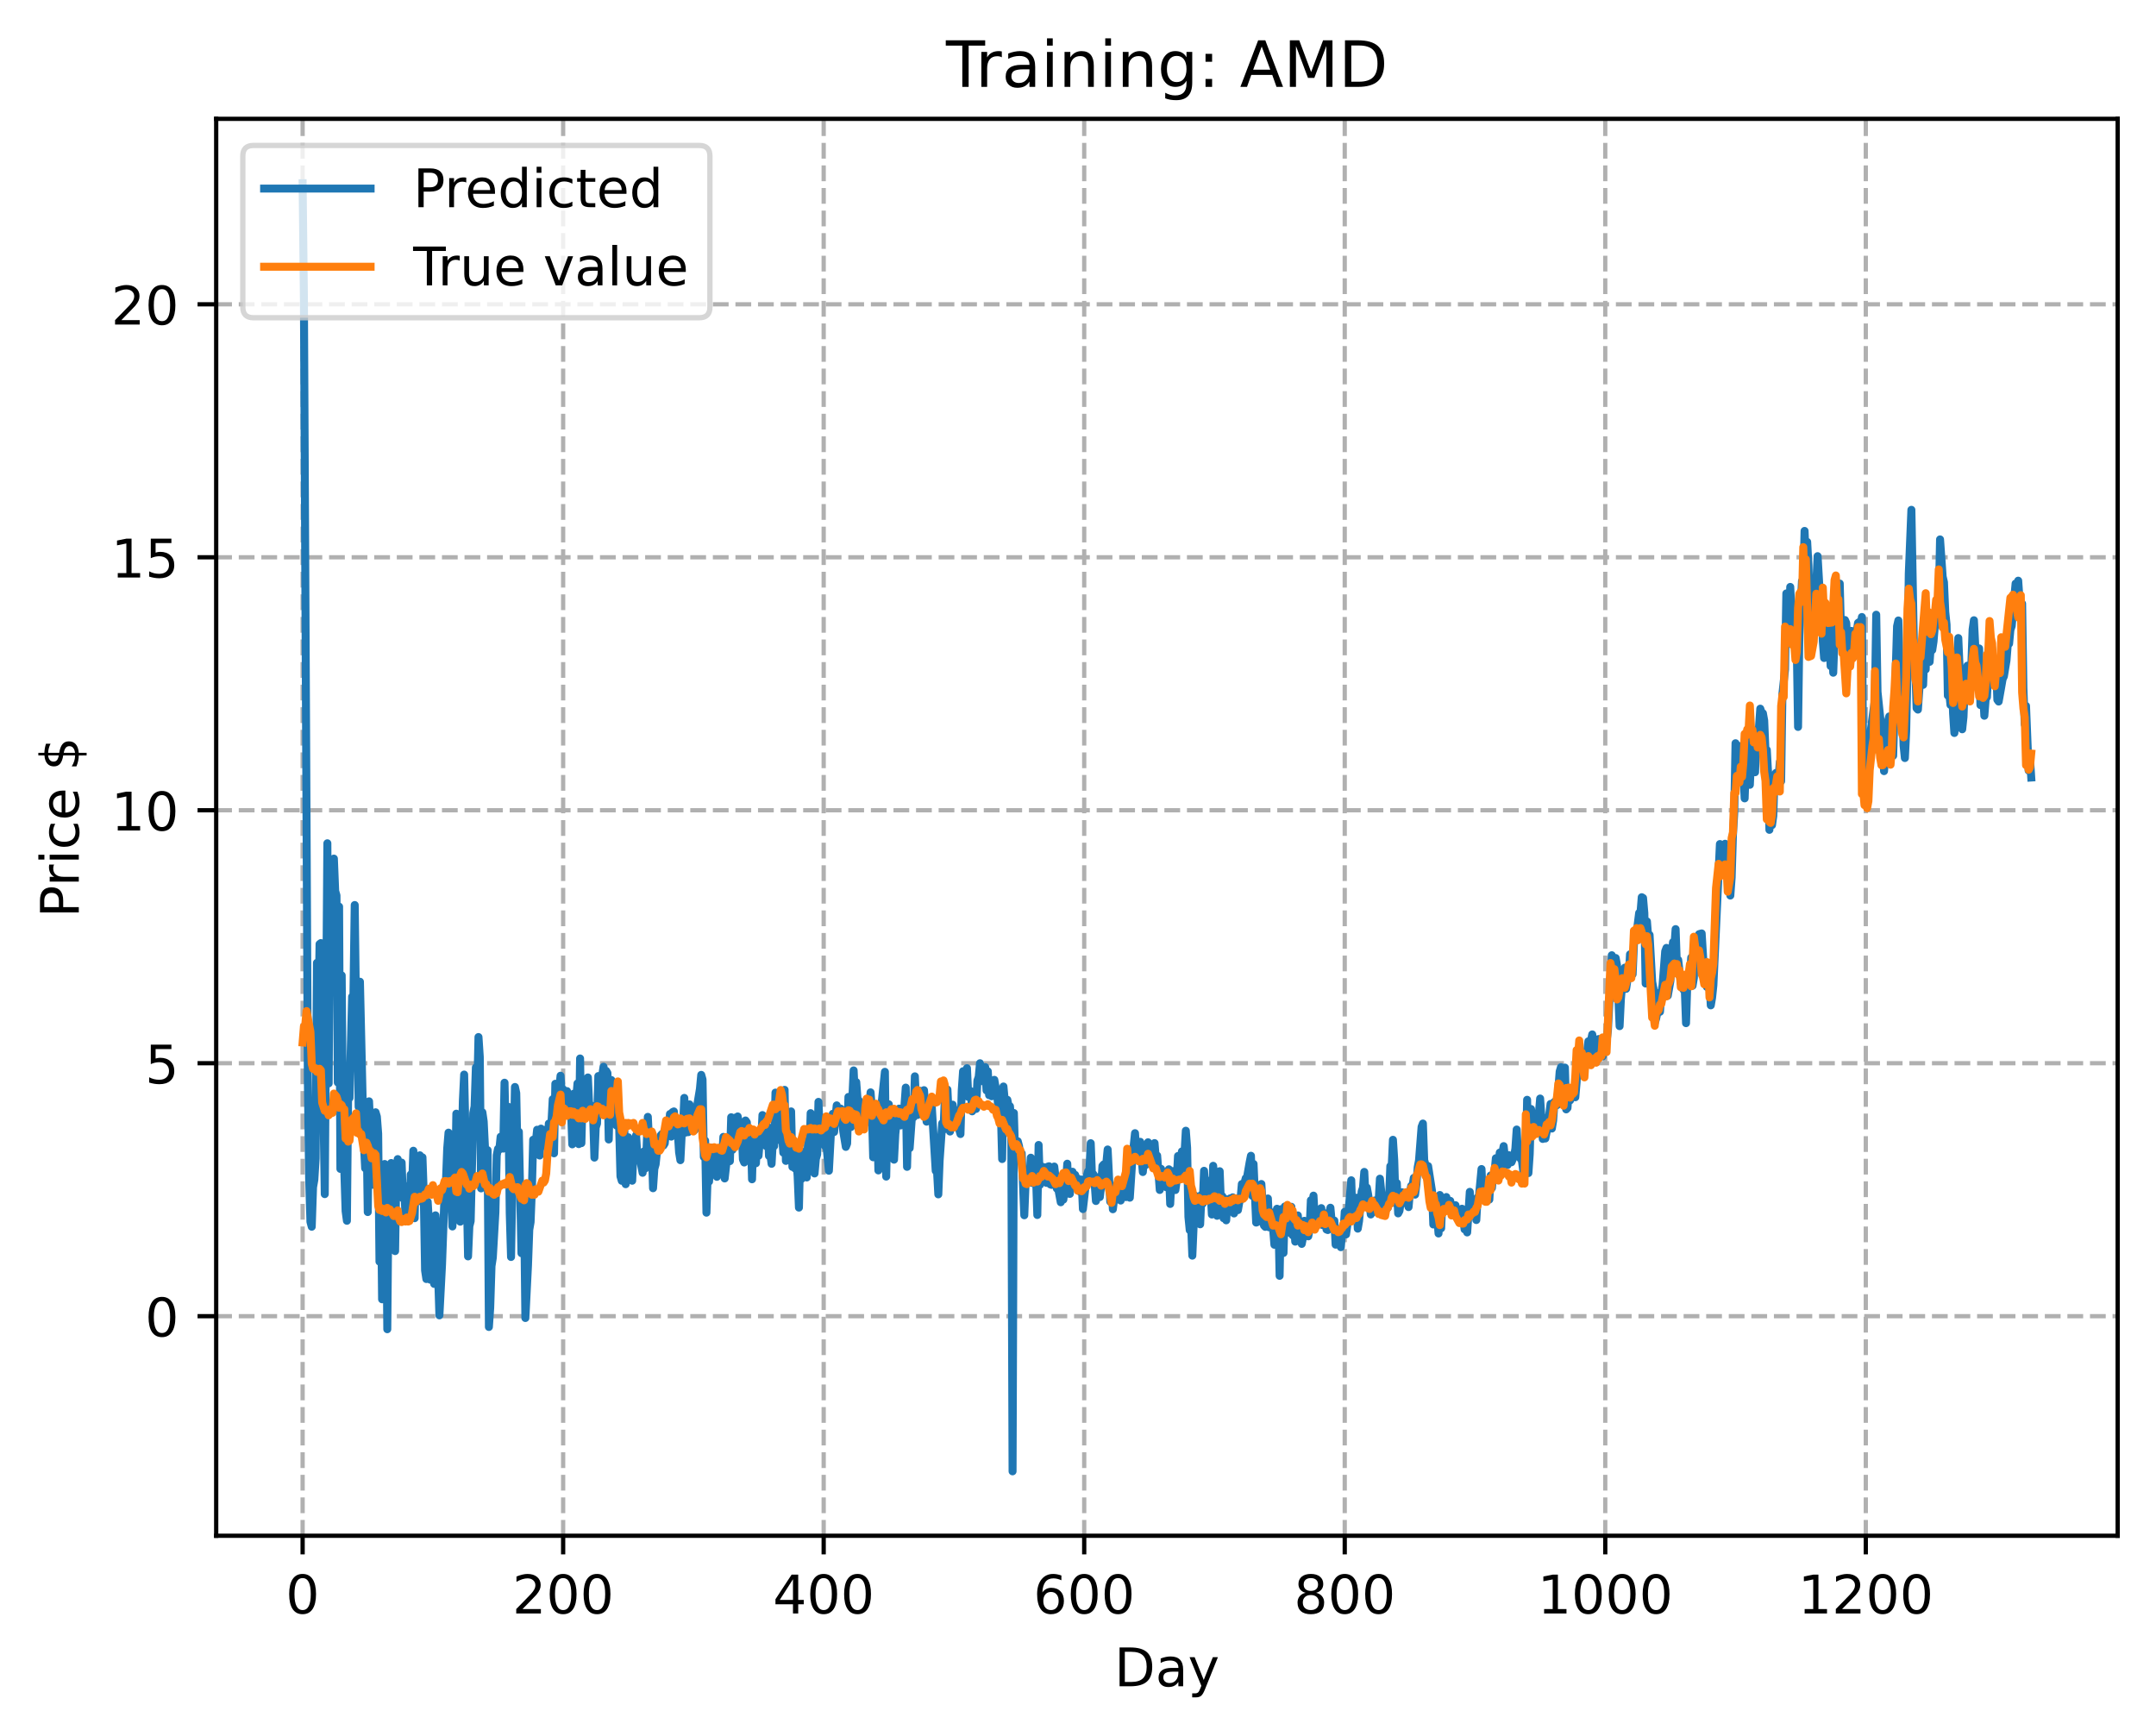 <?xml version="1.0" encoding="utf-8" standalone="no"?>
<!DOCTYPE svg PUBLIC "-//W3C//DTD SVG 1.1//EN"
  "http://www.w3.org/Graphics/SVG/1.1/DTD/svg11.dtd">
<!-- Created with matplotlib (https://matplotlib.org/) -->
<svg height="325.986pt" version="1.1" viewBox="0 0 404.923 325.986" width="404.923pt" xmlns="http://www.w3.org/2000/svg" xmlns:xlink="http://www.w3.org/1999/xlink">
 <defs>
  <style type="text/css">
*{stroke-linecap:butt;stroke-linejoin:round;}
  </style>
 </defs>
 <g id="figure_1">
  <g id="patch_1">
   <path d="M 0 325.986 
L 404.923 325.986 
L 404.923 0 
L 0 0 
z
" style="fill:#ffffff;"/>
  </g>
  <g id="axes_1">
   <g id="patch_2">
    <path d="M 40.603 288.43 
L 397.723 288.43 
L 397.723 22.318 
L 40.603 22.318 
z
" style="fill:#ffffff;"/>
   </g>
   <g id="matplotlib.axis_1">
    <g id="xtick_1">
     <g id="line2d_1">
      <path clip-path="url(#pa9cf180fc5)" d="M 56.836 288.43 
L 56.836 22.318 
" style="fill:none;stroke:#b0b0b0;stroke-dasharray:2.96,1.28;stroke-dashoffset:0;stroke-width:0.8;"/>
     </g>
     <g id="line2d_2">
      <defs>
       <path d="M 0 0 
L 0 3.5 
" id="m867ae29986" style="stroke:#000000;stroke-width:0.8;"/>
      </defs>
      <g>
       <use style="stroke:#000000;stroke-width:0.8;" x="56.836" xlink:href="#m867ae29986" y="288.43"/>
      </g>
     </g>
     <g id="text_1">
      <!-- 0 -->
      <defs>
       <path d="M 31.781 66.406 
Q 24.172 66.406 20.328 58.906 
Q 16.5 51.422 16.5 36.375 
Q 16.5 21.391 20.328 13.891 
Q 24.172 6.391 31.781 6.391 
Q 39.453 6.391 43.281 13.891 
Q 47.125 21.391 47.125 36.375 
Q 47.125 51.422 43.281 58.906 
Q 39.453 66.406 31.781 66.406 
z
M 31.781 74.219 
Q 44.047 74.219 50.516 64.516 
Q 56.984 54.828 56.984 36.375 
Q 56.984 17.969 50.516 8.266 
Q 44.047 -1.422 31.781 -1.422 
Q 19.531 -1.422 13.062 8.266 
Q 6.594 17.969 6.594 36.375 
Q 6.594 54.828 13.062 64.516 
Q 19.531 74.219 31.781 74.219 
z
" id="DejaVuSans-48"/>
      </defs>
      <g transform="translate(53.655 303.029)scale(0.1 -0.1)">
       <use xlink:href="#DejaVuSans-48"/>
      </g>
     </g>
    </g>
    <g id="xtick_2">
     <g id="line2d_3">
      <path clip-path="url(#pa9cf180fc5)" d="M 105.766 288.43 
L 105.766 22.318 
" style="fill:none;stroke:#b0b0b0;stroke-dasharray:2.96,1.28;stroke-dashoffset:0;stroke-width:0.8;"/>
     </g>
     <g id="line2d_4">
      <g>
       <use style="stroke:#000000;stroke-width:0.8;" x="105.766" xlink:href="#m867ae29986" y="288.43"/>
      </g>
     </g>
     <g id="text_2">
      <!-- 200 -->
      <defs>
       <path d="M 19.188 8.297 
L 53.609 8.297 
L 53.609 0 
L 7.328 0 
L 7.328 8.297 
Q 12.938 14.109 22.625 23.891 
Q 32.328 33.688 34.812 36.531 
Q 39.547 41.844 41.422 45.531 
Q 43.312 49.219 43.312 52.781 
Q 43.312 58.594 39.234 62.25 
Q 35.156 65.922 28.609 65.922 
Q 23.969 65.922 18.812 64.312 
Q 13.672 62.703 7.812 59.422 
L 7.812 69.391 
Q 13.766 71.781 18.938 73 
Q 24.125 74.219 28.422 74.219 
Q 39.75 74.219 46.484 68.547 
Q 53.219 62.891 53.219 53.422 
Q 53.219 48.922 51.531 44.891 
Q 49.859 40.875 45.406 35.406 
Q 44.188 33.984 37.641 27.219 
Q 31.109 20.453 19.188 8.297 
z
" id="DejaVuSans-50"/>
      </defs>
      <g transform="translate(96.223 303.029)scale(0.1 -0.1)">
       <use xlink:href="#DejaVuSans-50"/>
       <use x="63.623" xlink:href="#DejaVuSans-48"/>
       <use x="127.246" xlink:href="#DejaVuSans-48"/>
      </g>
     </g>
    </g>
    <g id="xtick_3">
     <g id="line2d_5">
      <path clip-path="url(#pa9cf180fc5)" d="M 154.697 288.43 
L 154.697 22.318 
" style="fill:none;stroke:#b0b0b0;stroke-dasharray:2.96,1.28;stroke-dashoffset:0;stroke-width:0.8;"/>
     </g>
     <g id="line2d_6">
      <g>
       <use style="stroke:#000000;stroke-width:0.8;" x="154.697" xlink:href="#m867ae29986" y="288.43"/>
      </g>
     </g>
     <g id="text_3">
      <!-- 400 -->
      <defs>
       <path d="M 37.797 64.312 
L 12.891 25.391 
L 37.797 25.391 
z
M 35.203 72.906 
L 47.609 72.906 
L 47.609 25.391 
L 58.016 25.391 
L 58.016 17.188 
L 47.609 17.188 
L 47.609 0 
L 37.797 0 
L 37.797 17.188 
L 4.891 17.188 
L 4.891 26.703 
z
" id="DejaVuSans-52"/>
      </defs>
      <g transform="translate(145.153 303.029)scale(0.1 -0.1)">
       <use xlink:href="#DejaVuSans-52"/>
       <use x="63.623" xlink:href="#DejaVuSans-48"/>
       <use x="127.246" xlink:href="#DejaVuSans-48"/>
      </g>
     </g>
    </g>
    <g id="xtick_4">
     <g id="line2d_7">
      <path clip-path="url(#pa9cf180fc5)" d="M 203.628 288.43 
L 203.628 22.318 
" style="fill:none;stroke:#b0b0b0;stroke-dasharray:2.96,1.28;stroke-dashoffset:0;stroke-width:0.8;"/>
     </g>
     <g id="line2d_8">
      <g>
       <use style="stroke:#000000;stroke-width:0.8;" x="203.628" xlink:href="#m867ae29986" y="288.43"/>
      </g>
     </g>
     <g id="text_4">
      <!-- 600 -->
      <defs>
       <path d="M 33.016 40.375 
Q 26.375 40.375 22.484 35.828 
Q 18.609 31.297 18.609 23.391 
Q 18.609 15.531 22.484 10.953 
Q 26.375 6.391 33.016 6.391 
Q 39.656 6.391 43.531 10.953 
Q 47.406 15.531 47.406 23.391 
Q 47.406 31.297 43.531 35.828 
Q 39.656 40.375 33.016 40.375 
z
M 52.594 71.297 
L 52.594 62.312 
Q 48.875 64.062 45.094 64.984 
Q 41.312 65.922 37.594 65.922 
Q 27.828 65.922 22.672 59.328 
Q 17.531 52.734 16.797 39.406 
Q 19.672 43.656 24.016 45.922 
Q 28.375 48.188 33.594 48.188 
Q 44.578 48.188 50.953 41.516 
Q 57.328 34.859 57.328 23.391 
Q 57.328 12.156 50.688 5.359 
Q 44.047 -1.422 33.016 -1.422 
Q 20.359 -1.422 13.672 8.266 
Q 6.984 17.969 6.984 36.375 
Q 6.984 53.656 15.188 63.938 
Q 23.391 74.219 37.203 74.219 
Q 40.922 74.219 44.703 73.484 
Q 48.484 72.75 52.594 71.297 
z
" id="DejaVuSans-54"/>
      </defs>
      <g transform="translate(194.084 303.029)scale(0.1 -0.1)">
       <use xlink:href="#DejaVuSans-54"/>
       <use x="63.623" xlink:href="#DejaVuSans-48"/>
       <use x="127.246" xlink:href="#DejaVuSans-48"/>
      </g>
     </g>
    </g>
    <g id="xtick_5">
     <g id="line2d_9">
      <path clip-path="url(#pa9cf180fc5)" d="M 252.558 288.43 
L 252.558 22.318 
" style="fill:none;stroke:#b0b0b0;stroke-dasharray:2.96,1.28;stroke-dashoffset:0;stroke-width:0.8;"/>
     </g>
     <g id="line2d_10">
      <g>
       <use style="stroke:#000000;stroke-width:0.8;" x="252.558" xlink:href="#m867ae29986" y="288.43"/>
      </g>
     </g>
     <g id="text_5">
      <!-- 800 -->
      <defs>
       <path d="M 31.781 34.625 
Q 24.75 34.625 20.719 30.859 
Q 16.703 27.094 16.703 20.516 
Q 16.703 13.922 20.719 10.156 
Q 24.75 6.391 31.781 6.391 
Q 38.812 6.391 42.859 10.172 
Q 46.922 13.969 46.922 20.516 
Q 46.922 27.094 42.891 30.859 
Q 38.875 34.625 31.781 34.625 
z
M 21.922 38.812 
Q 15.578 40.375 12.031 44.719 
Q 8.5 49.078 8.5 55.328 
Q 8.5 64.062 14.719 69.141 
Q 20.953 74.219 31.781 74.219 
Q 42.672 74.219 48.875 69.141 
Q 55.078 64.062 55.078 55.328 
Q 55.078 49.078 51.531 44.719 
Q 48 40.375 41.703 38.812 
Q 48.828 37.156 52.797 32.312 
Q 56.781 27.484 56.781 20.516 
Q 56.781 9.906 50.312 4.234 
Q 43.844 -1.422 31.781 -1.422 
Q 19.734 -1.422 13.25 4.234 
Q 6.781 9.906 6.781 20.516 
Q 6.781 27.484 10.781 32.312 
Q 14.797 37.156 21.922 38.812 
z
M 18.312 54.391 
Q 18.312 48.734 21.844 45.562 
Q 25.391 42.391 31.781 42.391 
Q 38.141 42.391 41.719 45.562 
Q 45.312 48.734 45.312 54.391 
Q 45.312 60.062 41.719 63.234 
Q 38.141 66.406 31.781 66.406 
Q 25.391 66.406 21.844 63.234 
Q 18.312 60.062 18.312 54.391 
z
" id="DejaVuSans-56"/>
      </defs>
      <g transform="translate(243.015 303.029)scale(0.1 -0.1)">
       <use xlink:href="#DejaVuSans-56"/>
       <use x="63.623" xlink:href="#DejaVuSans-48"/>
       <use x="127.246" xlink:href="#DejaVuSans-48"/>
      </g>
     </g>
    </g>
    <g id="xtick_6">
     <g id="line2d_11">
      <path clip-path="url(#pa9cf180fc5)" d="M 301.489 288.43 
L 301.489 22.318 
" style="fill:none;stroke:#b0b0b0;stroke-dasharray:2.96,1.28;stroke-dashoffset:0;stroke-width:0.8;"/>
     </g>
     <g id="line2d_12">
      <g>
       <use style="stroke:#000000;stroke-width:0.8;" x="301.489" xlink:href="#m867ae29986" y="288.43"/>
      </g>
     </g>
     <g id="text_6">
      <!-- 1000 -->
      <defs>
       <path d="M 12.406 8.297 
L 28.516 8.297 
L 28.516 63.922 
L 10.984 60.406 
L 10.984 69.391 
L 28.422 72.906 
L 38.281 72.906 
L 38.281 8.297 
L 54.391 8.297 
L 54.391 0 
L 12.406 0 
z
" id="DejaVuSans-49"/>
      </defs>
      <g transform="translate(288.764 303.029)scale(0.1 -0.1)">
       <use xlink:href="#DejaVuSans-49"/>
       <use x="63.623" xlink:href="#DejaVuSans-48"/>
       <use x="127.246" xlink:href="#DejaVuSans-48"/>
       <use x="190.869" xlink:href="#DejaVuSans-48"/>
      </g>
     </g>
    </g>
    <g id="xtick_7">
     <g id="line2d_13">
      <path clip-path="url(#pa9cf180fc5)" d="M 350.419 288.43 
L 350.419 22.318 
" style="fill:none;stroke:#b0b0b0;stroke-dasharray:2.96,1.28;stroke-dashoffset:0;stroke-width:0.8;"/>
     </g>
     <g id="line2d_14">
      <g>
       <use style="stroke:#000000;stroke-width:0.8;" x="350.419" xlink:href="#m867ae29986" y="288.43"/>
      </g>
     </g>
     <g id="text_7">
      <!-- 1200 -->
      <g transform="translate(337.694 303.029)scale(0.1 -0.1)">
       <use xlink:href="#DejaVuSans-49"/>
       <use x="63.623" xlink:href="#DejaVuSans-50"/>
       <use x="127.246" xlink:href="#DejaVuSans-48"/>
       <use x="190.869" xlink:href="#DejaVuSans-48"/>
      </g>
     </g>
    </g>
    <g id="text_8">
     <!-- Day -->
     <defs>
      <path d="M 19.672 64.797 
L 19.672 8.109 
L 31.594 8.109 
Q 46.688 8.109 53.688 14.938 
Q 60.688 21.781 60.688 36.531 
Q 60.688 51.172 53.688 57.984 
Q 46.688 64.797 31.594 64.797 
z
M 9.812 72.906 
L 30.078 72.906 
Q 51.266 72.906 61.172 64.094 
Q 71.094 55.281 71.094 36.531 
Q 71.094 17.672 61.125 8.828 
Q 51.172 0 30.078 0 
L 9.812 0 
z
" id="DejaVuSans-68"/>
      <path d="M 34.281 27.484 
Q 23.391 27.484 19.188 25 
Q 14.984 22.516 14.984 16.5 
Q 14.984 11.719 18.141 8.906 
Q 21.297 6.109 26.703 6.109 
Q 34.188 6.109 38.703 11.406 
Q 43.219 16.703 43.219 25.484 
L 43.219 27.484 
z
M 52.203 31.203 
L 52.203 0 
L 43.219 0 
L 43.219 8.297 
Q 40.141 3.328 35.547 0.953 
Q 30.953 -1.422 24.312 -1.422 
Q 15.922 -1.422 10.953 3.297 
Q 6 8.016 6 15.922 
Q 6 25.141 12.172 29.828 
Q 18.359 34.516 30.609 34.516 
L 43.219 34.516 
L 43.219 35.406 
Q 43.219 41.609 39.141 45 
Q 35.062 48.391 27.688 48.391 
Q 23 48.391 18.547 47.266 
Q 14.109 46.141 10.016 43.891 
L 10.016 52.203 
Q 14.938 54.109 19.578 55.047 
Q 24.219 56 28.609 56 
Q 40.484 56 46.344 49.844 
Q 52.203 43.703 52.203 31.203 
z
" id="DejaVuSans-97"/>
      <path d="M 32.172 -5.078 
Q 28.375 -14.844 24.75 -17.812 
Q 21.141 -20.797 15.094 -20.797 
L 7.906 -20.797 
L 7.906 -13.281 
L 13.188 -13.281 
Q 16.891 -13.281 18.938 -11.516 
Q 21 -9.766 23.484 -3.219 
L 25.094 0.875 
L 2.984 54.688 
L 12.5 54.688 
L 29.594 11.922 
L 46.688 54.688 
L 56.203 54.688 
z
" id="DejaVuSans-121"/>
     </defs>
     <g transform="translate(209.29 316.707)scale(0.1 -0.1)">
      <use xlink:href="#DejaVuSans-68"/>
      <use x="77.002" xlink:href="#DejaVuSans-97"/>
      <use x="138.281" xlink:href="#DejaVuSans-121"/>
     </g>
    </g>
   </g>
   <g id="matplotlib.axis_2">
    <g id="ytick_1">
     <g id="line2d_15">
      <path clip-path="url(#pa9cf180fc5)" d="M 40.603 247.195 
L 397.723 247.195 
" style="fill:none;stroke:#b0b0b0;stroke-dasharray:2.96,1.28;stroke-dashoffset:0;stroke-width:0.8;"/>
     </g>
     <g id="line2d_16">
      <defs>
       <path d="M 0 0 
L -3.5 0 
" id="m871570c2e5" style="stroke:#000000;stroke-width:0.8;"/>
      </defs>
      <g>
       <use style="stroke:#000000;stroke-width:0.8;" x="40.603" xlink:href="#m871570c2e5" y="247.195"/>
      </g>
     </g>
     <g id="text_9">
      <!-- 0 -->
      <g transform="translate(27.241 250.994)scale(0.1 -0.1)">
       <use xlink:href="#DejaVuSans-48"/>
      </g>
     </g>
    </g>
    <g id="ytick_2">
     <g id="line2d_17">
      <path clip-path="url(#pa9cf180fc5)" d="M 40.603 199.684 
L 397.723 199.684 
" style="fill:none;stroke:#b0b0b0;stroke-dasharray:2.96,1.28;stroke-dashoffset:0;stroke-width:0.8;"/>
     </g>
     <g id="line2d_18">
      <g>
       <use style="stroke:#000000;stroke-width:0.8;" x="40.603" xlink:href="#m871570c2e5" y="199.684"/>
      </g>
     </g>
     <g id="text_10">
      <!-- 5 -->
      <defs>
       <path d="M 10.797 72.906 
L 49.516 72.906 
L 49.516 64.594 
L 19.828 64.594 
L 19.828 46.734 
Q 21.969 47.469 24.109 47.828 
Q 26.266 48.188 28.422 48.188 
Q 40.625 48.188 47.75 41.5 
Q 54.891 34.812 54.891 23.391 
Q 54.891 11.625 47.562 5.094 
Q 40.234 -1.422 26.906 -1.422 
Q 22.312 -1.422 17.547 -0.641 
Q 12.797 0.141 7.719 1.703 
L 7.719 11.625 
Q 12.109 9.234 16.797 8.062 
Q 21.484 6.891 26.703 6.891 
Q 35.156 6.891 40.078 11.328 
Q 45.016 15.766 45.016 23.391 
Q 45.016 31 40.078 35.438 
Q 35.156 39.891 26.703 39.891 
Q 22.75 39.891 18.812 39.016 
Q 14.891 38.141 10.797 36.281 
z
" id="DejaVuSans-53"/>
      </defs>
      <g transform="translate(27.241 203.484)scale(0.1 -0.1)">
       <use xlink:href="#DejaVuSans-53"/>
      </g>
     </g>
    </g>
    <g id="ytick_3">
     <g id="line2d_19">
      <path clip-path="url(#pa9cf180fc5)" d="M 40.603 152.174 
L 397.723 152.174 
" style="fill:none;stroke:#b0b0b0;stroke-dasharray:2.96,1.28;stroke-dashoffset:0;stroke-width:0.8;"/>
     </g>
     <g id="line2d_20">
      <g>
       <use style="stroke:#000000;stroke-width:0.8;" x="40.603" xlink:href="#m871570c2e5" y="152.174"/>
      </g>
     </g>
     <g id="text_11">
      <!-- 10 -->
      <g transform="translate(20.878 155.973)scale(0.1 -0.1)">
       <use xlink:href="#DejaVuSans-49"/>
       <use x="63.623" xlink:href="#DejaVuSans-48"/>
      </g>
     </g>
    </g>
    <g id="ytick_4">
     <g id="line2d_21">
      <path clip-path="url(#pa9cf180fc5)" d="M 40.603 104.663 
L 397.723 104.663 
" style="fill:none;stroke:#b0b0b0;stroke-dasharray:2.96,1.28;stroke-dashoffset:0;stroke-width:0.8;"/>
     </g>
     <g id="line2d_22">
      <g>
       <use style="stroke:#000000;stroke-width:0.8;" x="40.603" xlink:href="#m871570c2e5" y="104.663"/>
      </g>
     </g>
     <g id="text_12">
      <!-- 15 -->
      <g transform="translate(20.878 108.462)scale(0.1 -0.1)">
       <use xlink:href="#DejaVuSans-49"/>
       <use x="63.623" xlink:href="#DejaVuSans-53"/>
      </g>
     </g>
    </g>
    <g id="ytick_5">
     <g id="line2d_23">
      <path clip-path="url(#pa9cf180fc5)" d="M 40.603 57.152 
L 397.723 57.152 
" style="fill:none;stroke:#b0b0b0;stroke-dasharray:2.96,1.28;stroke-dashoffset:0;stroke-width:0.8;"/>
     </g>
     <g id="line2d_24">
      <g>
       <use style="stroke:#000000;stroke-width:0.8;" x="40.603" xlink:href="#m871570c2e5" y="57.152"/>
      </g>
     </g>
     <g id="text_13">
      <!-- 20 -->
      <g transform="translate(20.878 60.951)scale(0.1 -0.1)">
       <use xlink:href="#DejaVuSans-50"/>
       <use x="63.623" xlink:href="#DejaVuSans-48"/>
      </g>
     </g>
    </g>
    <g id="text_14">
     <!-- Price $ -->
     <defs>
      <path d="M 19.672 64.797 
L 19.672 37.406 
L 32.078 37.406 
Q 38.969 37.406 42.719 40.969 
Q 46.484 44.531 46.484 51.125 
Q 46.484 57.672 42.719 61.234 
Q 38.969 64.797 32.078 64.797 
z
M 9.812 72.906 
L 32.078 72.906 
Q 44.344 72.906 50.609 67.359 
Q 56.891 61.812 56.891 51.125 
Q 56.891 40.328 50.609 34.812 
Q 44.344 29.297 32.078 29.297 
L 19.672 29.297 
L 19.672 0 
L 9.812 0 
z
" id="DejaVuSans-80"/>
      <path d="M 41.109 46.297 
Q 39.594 47.172 37.812 47.578 
Q 36.031 48 33.891 48 
Q 26.266 48 22.188 43.047 
Q 18.109 38.094 18.109 28.812 
L 18.109 0 
L 9.078 0 
L 9.078 54.688 
L 18.109 54.688 
L 18.109 46.188 
Q 20.953 51.172 25.484 53.578 
Q 30.031 56 36.531 56 
Q 37.453 56 38.578 55.875 
Q 39.703 55.766 41.062 55.516 
z
" id="DejaVuSans-114"/>
      <path d="M 9.422 54.688 
L 18.406 54.688 
L 18.406 0 
L 9.422 0 
z
M 9.422 75.984 
L 18.406 75.984 
L 18.406 64.594 
L 9.422 64.594 
z
" id="DejaVuSans-105"/>
      <path d="M 48.781 52.594 
L 48.781 44.188 
Q 44.969 46.297 41.141 47.344 
Q 37.312 48.391 33.406 48.391 
Q 24.656 48.391 19.812 42.844 
Q 14.984 37.312 14.984 27.297 
Q 14.984 17.281 19.812 11.734 
Q 24.656 6.203 33.406 6.203 
Q 37.312 6.203 41.141 7.25 
Q 44.969 8.297 48.781 10.406 
L 48.781 2.094 
Q 45.016 0.344 40.984 -0.531 
Q 36.969 -1.422 32.422 -1.422 
Q 20.062 -1.422 12.781 6.344 
Q 5.516 14.109 5.516 27.297 
Q 5.516 40.672 12.859 48.328 
Q 20.219 56 33.016 56 
Q 37.156 56 41.109 55.141 
Q 45.062 54.297 48.781 52.594 
z
" id="DejaVuSans-99"/>
      <path d="M 56.203 29.594 
L 56.203 25.203 
L 14.891 25.203 
Q 15.484 15.922 20.484 11.062 
Q 25.484 6.203 34.422 6.203 
Q 39.594 6.203 44.453 7.469 
Q 49.312 8.734 54.109 11.281 
L 54.109 2.781 
Q 49.266 0.734 44.188 -0.344 
Q 39.109 -1.422 33.891 -1.422 
Q 20.797 -1.422 13.156 6.188 
Q 5.516 13.812 5.516 26.812 
Q 5.516 40.234 12.766 48.109 
Q 20.016 56 32.328 56 
Q 43.359 56 49.781 48.891 
Q 56.203 41.797 56.203 29.594 
z
M 47.219 32.234 
Q 47.125 39.594 43.094 43.984 
Q 39.062 48.391 32.422 48.391 
Q 24.906 48.391 20.391 44.141 
Q 15.875 39.891 15.188 32.172 
z
" id="DejaVuSans-101"/>
      <path id="DejaVuSans-32"/>
      <path d="M 33.797 -14.703 
L 28.906 -14.703 
L 28.859 0 
Q 23.734 0.094 18.609 1.188 
Q 13.484 2.297 8.297 4.5 
L 8.297 13.281 
Q 13.281 10.156 18.375 8.562 
Q 23.484 6.984 28.906 6.938 
L 28.906 29.203 
Q 18.109 30.953 13.203 35.156 
Q 8.297 39.359 8.297 46.688 
Q 8.297 54.641 13.625 59.219 
Q 18.953 63.812 28.906 64.5 
L 28.906 75.984 
L 33.797 75.984 
L 33.797 64.656 
Q 38.328 64.453 42.578 63.688 
Q 46.828 62.938 50.875 61.625 
L 50.875 53.078 
Q 46.828 55.125 42.547 56.25 
Q 38.281 57.375 33.797 57.562 
L 33.797 36.719 
Q 44.875 35.016 50.094 30.609 
Q 55.328 26.219 55.328 18.609 
Q 55.328 10.359 49.781 5.594 
Q 44.234 0.828 33.797 0.094 
z
M 28.906 37.594 
L 28.906 57.625 
Q 23.25 56.984 20.266 54.391 
Q 17.281 51.812 17.281 47.516 
Q 17.281 43.312 20.031 40.969 
Q 22.797 38.625 28.906 37.594 
z
M 33.797 28.219 
L 33.797 7.078 
Q 39.984 7.906 43.141 10.594 
Q 46.297 13.281 46.297 17.672 
Q 46.297 21.969 43.281 24.5 
Q 40.281 27.047 33.797 28.219 
z
" id="DejaVuSans-36"/>
     </defs>
     <g transform="translate(14.798 172.342)rotate(-90)scale(0.1 -0.1)">
      <use xlink:href="#DejaVuSans-80"/>
      <use x="58.553" xlink:href="#DejaVuSans-114"/>
      <use x="99.666" xlink:href="#DejaVuSans-105"/>
      <use x="127.449" xlink:href="#DejaVuSans-99"/>
      <use x="182.43" xlink:href="#DejaVuSans-101"/>
      <use x="243.953" xlink:href="#DejaVuSans-32"/>
      <use x="275.74" xlink:href="#DejaVuSans-36"/>
     </g>
    </g>
   </g>
   <g id="line2d_25">
    <path clip-path="url(#pa9cf180fc5)" d="M 56.836 34.414 
L 57.081 56.355 
L 57.814 202.684 
L 58.059 221.286 
L 58.304 229.48 
L 58.548 230.395 
L 58.793 222.972 
L 59.038 221.573 
L 59.282 217.585 
L 59.527 180.829 
L 59.772 193.164 
L 60.016 177.313 
L 60.261 177.124 
L 60.995 224.271 
L 61.484 158.379 
L 61.729 203.48 
L 61.974 162.785 
L 62.218 161.539 
L 62.463 169.865 
L 62.708 161.259 
L 62.952 167.35 
L 63.197 168.175 
L 63.441 203.312 
L 63.686 170.275 
L 63.931 219.534 
L 64.175 183.19 
L 64.42 212.071 
L 64.909 227.466 
L 65.154 229.278 
L 65.399 203.616 
L 65.643 206.215 
L 66.133 187.189 
L 66.377 187.139 
L 66.622 169.975 
L 66.867 189.667 
L 67.111 188.056 
L 67.356 207.884 
L 67.601 184.378 
L 68.09 205.665 
L 68.335 214.618 
L 68.579 219.408 
L 68.824 211.076 
L 69.069 227.638 
L 69.313 206.847 
L 70.047 222.518 
L 70.536 208.9 
L 70.781 209.718 
L 71.026 212.927 
L 71.27 236.946 
L 71.515 221.224 
L 71.76 244.022 
L 72.004 222.596 
L 72.249 218.614 
L 72.494 221.187 
L 72.738 249.645 
L 72.983 222.509 
L 73.228 227.614 
L 73.472 218.432 
L 73.962 223.831 
L 74.206 234.97 
L 74.451 219.495 
L 74.696 217.694 
L 74.94 218.883 
L 75.185 221.373 
L 75.429 218.351 
L 75.674 225.065 
L 75.919 222.697 
L 76.163 228.624 
L 76.408 228.462 
L 76.653 227.859 
L 76.897 229.036 
L 77.142 220.591 
L 77.387 223.131 
L 77.631 216.123 
L 77.876 228.795 
L 78.121 217.035 
L 78.365 218.833 
L 78.61 221.73 
L 78.855 216.981 
L 79.099 225.656 
L 79.344 217.368 
L 79.589 224.315 
L 79.833 238.595 
L 80.078 240.219 
L 80.323 225.692 
L 80.567 229.818 
L 80.812 240.347 
L 81.056 239.632 
L 81.301 230.965 
L 81.546 241.135 
L 81.79 228.255 
L 82.035 231.635 
L 82.524 247.039 
L 83.014 237.549 
L 83.503 224.073 
L 83.748 222.144 
L 83.992 215.717 
L 84.237 212.725 
L 84.482 221.53 
L 84.726 223.16 
L 84.971 230.347 
L 85.216 226.14 
L 85.46 224.554 
L 85.705 209.165 
L 85.95 215.686 
L 86.194 217.536 
L 86.439 229.451 
L 86.928 206.807 
L 87.173 201.817 
L 87.662 223.453 
L 87.907 235.965 
L 88.151 230.303 
L 88.396 229.345 
L 88.885 209.06 
L 89.13 207.802 
L 89.375 200.477 
L 89.619 205.507 
L 89.864 194.77 
L 90.109 198.504 
L 90.353 223.195 
L 90.598 208.904 
L 90.843 210.617 
L 91.332 220.59 
L 91.577 216.013 
L 91.821 249.223 
L 92.066 245.641 
L 92.311 237.779 
L 92.555 236.211 
L 93.044 227.698 
L 93.289 216.974 
L 93.534 215.757 
L 93.778 215.901 
L 94.023 213.492 
L 94.268 213.859 
L 94.512 215.723 
L 94.757 203.346 
L 95.002 214.417 
L 95.246 215.259 
L 95.491 207.878 
L 95.736 227.859 
L 95.98 236.077 
L 96.225 222.525 
L 96.47 216.536 
L 96.714 204.149 
L 96.959 205.301 
L 97.204 217.508 
L 97.448 212.557 
L 97.938 235.371 
L 98.182 223.155 
L 98.427 226.48 
L 98.672 247.539 
L 99.161 237.689 
L 99.405 230.962 
L 99.65 229.518 
L 99.895 223.362 
L 100.139 214.057 
L 100.384 216.93 
L 100.873 212.181 
L 101.118 216.623 
L 101.363 217.021 
L 101.607 211.973 
L 101.852 215.289 
L 102.097 215.233 
L 102.341 212.223 
L 102.586 212.163 
L 102.831 215.358 
L 103.075 211.018 
L 103.32 215.583 
L 103.809 206.441 
L 104.054 216.607 
L 104.299 203.545 
L 104.543 209.425 
L 104.788 205.705 
L 105.032 204.504 
L 105.277 202.036 
L 105.522 205.696 
L 105.766 204.577 
L 106.256 205.822 
L 106.5 204.928 
L 106.745 207.061 
L 106.99 206.469 
L 107.234 208.001 
L 107.479 214.923 
L 107.724 205.42 
L 107.968 209.376 
L 108.458 203.48 
L 108.702 214.88 
L 108.947 198.795 
L 109.192 214.699 
L 109.436 205.357 
L 109.681 207.394 
L 109.926 206.717 
L 110.415 202.362 
L 110.66 207.741 
L 110.904 207.513 
L 111.149 207.974 
L 111.393 209.406 
L 111.638 217.413 
L 111.883 211.757 
L 112.127 211.019 
L 112.372 202.1 
L 112.617 206.778 
L 112.861 207.413 
L 113.106 201.956 
L 113.351 200.35 
L 113.595 203.609 
L 113.84 201.117 
L 114.085 201.531 
L 114.329 214.01 
L 114.574 204.185 
L 114.819 202.842 
L 115.063 209.233 
L 115.308 211.006 
L 115.553 207.8 
L 115.797 211.4 
L 116.042 209.08 
L 116.287 211.72 
L 116.531 220.93 
L 116.776 221.774 
L 117.02 219.598 
L 117.265 212.513 
L 117.51 222.408 
L 117.999 213.592 
L 118.244 216.25 
L 118.488 214.461 
L 118.733 221.758 
L 118.978 215.941 
L 119.222 216.226 
L 119.467 213.217 
L 119.712 217.285 
L 119.956 216.363 
L 120.69 220.266 
L 120.935 216.247 
L 121.18 219.469 
L 121.424 215.982 
L 121.669 209.761 
L 121.914 214.792 
L 122.158 216.569 
L 122.403 214.982 
L 122.648 223.165 
L 122.892 219.529 
L 123.137 218.665 
L 123.381 216.344 
L 123.626 215.703 
L 124.115 213.214 
L 124.36 212.953 
L 124.605 215.144 
L 124.849 214.745 
L 125.094 212.099 
L 125.339 212.509 
L 125.583 212.516 
L 125.828 209.218 
L 126.073 213.471 
L 126.317 208.867 
L 126.562 208.742 
L 126.807 211.754 
L 127.051 210.825 
L 127.296 212.655 
L 127.541 216.433 
L 127.785 217.896 
L 128.03 213.128 
L 128.275 211.742 
L 128.519 206.2 
L 128.764 212.718 
L 129.008 208.178 
L 129.253 212.635 
L 129.498 207.42 
L 129.742 211.321 
L 129.987 210.223 
L 130.232 210.333 
L 130.476 212.234 
L 130.721 208.936 
L 131.455 204.503 
L 131.7 201.876 
L 131.944 202.749 
L 132.189 217.301 
L 132.434 214.219 
L 132.678 227.756 
L 132.923 220.271 
L 133.168 221.921 
L 133.412 217.318 
L 133.657 215.544 
L 133.902 217.131 
L 134.146 216.126 
L 134.391 217.075 
L 134.636 221.023 
L 134.88 217.046 
L 135.125 220.357 
L 135.369 217.524 
L 135.614 217.508 
L 135.859 213.521 
L 136.103 221.329 
L 136.593 216.976 
L 136.837 217.394 
L 137.082 218.077 
L 137.327 209.834 
L 137.571 215.955 
L 137.816 210.145 
L 138.061 209.912 
L 138.305 212.647 
L 138.55 209.685 
L 139.039 212.899 
L 139.284 211.889 
L 139.529 217.743 
L 139.773 218.33 
L 140.018 210.441 
L 140.263 210.795 
L 140.507 217.108 
L 140.752 212.175 
L 140.996 212.127 
L 141.241 221.486 
L 141.486 212.816 
L 141.73 214.825 
L 141.975 218.476 
L 142.22 213.411 
L 142.464 217.067 
L 142.709 214 
L 142.954 214.584 
L 143.198 209.426 
L 143.443 211.734 
L 143.688 210.648 
L 143.932 215.281 
L 144.177 211.63 
L 144.422 217.095 
L 144.666 216.766 
L 144.911 218.579 
L 145.156 214.091 
L 145.4 215.241 
L 145.645 205.204 
L 145.89 210.787 
L 146.134 209.992 
L 146.624 214.215 
L 146.868 212.828 
L 147.113 216.486 
L 147.357 204.69 
L 147.602 218.033 
L 147.847 215.884 
L 148.336 214.976 
L 148.581 208.738 
L 148.825 219.158 
L 149.07 215.761 
L 149.315 219.455 
L 149.559 217.788 
L 149.804 220.87 
L 150.049 226.802 
L 150.293 215.997 
L 150.538 221.425 
L 151.027 218.258 
L 151.272 220.816 
L 151.517 221.145 
L 151.761 214.139 
L 152.006 217.751 
L 152.251 209.064 
L 152.495 216.031 
L 152.74 216.984 
L 152.984 220.391 
L 153.229 217.653 
L 153.474 216.801 
L 153.718 206.944 
L 153.963 212.486 
L 154.208 210.89 
L 154.452 213.659 
L 154.697 212.559 
L 154.942 215.244 
L 155.186 214.883 
L 155.676 219.88 
L 156.165 210.71 
L 156.41 209.183 
L 156.654 212.612 
L 157.144 207.603 
L 157.388 209.473 
L 157.633 210.438 
L 157.878 208.206 
L 158.122 209.622 
L 158.367 212.462 
L 158.856 215.4 
L 159.101 214.781 
L 159.345 206.018 
L 159.59 211.093 
L 159.835 211.667 
L 160.324 201.039 
L 160.569 206.193 
L 160.813 203.232 
L 161.058 206.476 
L 161.303 206.682 
L 161.547 211.381 
L 161.792 210.397 
L 162.037 210.349 
L 162.281 207.191 
L 162.526 209.104 
L 162.771 207.855 
L 163.015 210.718 
L 163.505 205.159 
L 163.749 208.406 
L 163.994 217.351 
L 164.239 214.459 
L 164.483 215.251 
L 164.728 208.961 
L 164.972 219.821 
L 165.217 208.462 
L 165.462 208.342 
L 166.196 201.301 
L 166.44 220.978 
L 166.685 209.134 
L 166.93 207.401 
L 167.174 216.928 
L 167.419 216.226 
L 167.664 214.05 
L 167.908 217.803 
L 168.153 212.975 
L 168.642 208.417 
L 168.887 208.209 
L 169.132 211.373 
L 169.376 208.721 
L 169.866 207.686 
L 170.11 204.267 
L 170.355 219.15 
L 170.6 209.76 
L 170.844 215.643 
L 171.333 208.859 
L 171.578 209.833 
L 171.823 202.149 
L 172.067 207.732 
L 172.312 209.41 
L 172.557 208.475 
L 172.801 204.866 
L 173.046 208.649 
L 173.291 208.08 
L 173.535 204.749 
L 174.025 210.663 
L 174.269 207.022 
L 174.514 207.91 
L 174.759 206.672 
L 175.003 207.905 
L 175.737 219.9 
L 175.982 219.894 
L 176.227 224.317 
L 176.471 217.98 
L 176.96 210.975 
L 177.205 212.176 
L 177.45 206.319 
L 177.694 206.211 
L 177.939 204.636 
L 178.184 209.805 
L 178.428 212.516 
L 178.673 208.892 
L 178.918 207.472 
L 179.162 208.719 
L 179.407 208.759 
L 179.652 210.116 
L 179.896 208.559 
L 180.141 212.09 
L 180.386 212.987 
L 180.63 204.759 
L 180.875 201.188 
L 181.12 203.791 
L 181.364 204.593 
L 181.609 200.621 
L 181.854 206.014 
L 182.098 205.603 
L 182.343 204.946 
L 182.588 208.722 
L 182.832 206.927 
L 183.077 205.994 
L 183.321 208.267 
L 183.566 202.974 
L 183.811 202.263 
L 184.055 199.691 
L 184.3 201.916 
L 184.545 203.073 
L 184.789 202.508 
L 185.034 200.415 
L 185.279 204.802 
L 185.523 201.2 
L 185.768 205.682 
L 186.013 205.132 
L 186.257 205.888 
L 186.747 202.809 
L 186.991 204.208 
L 187.236 204.866 
L 187.481 208.033 
L 187.725 206.5 
L 187.97 208.698 
L 188.215 217.683 
L 188.459 204.06 
L 188.704 206.659 
L 188.948 210.696 
L 189.193 206.554 
L 189.438 207.821 
L 189.682 207.765 
L 189.927 210.81 
L 190.172 276.334 
L 190.416 209.035 
L 190.661 217.168 
L 190.906 214.888 
L 191.15 214.345 
L 191.395 215.286 
L 191.64 217.718 
L 191.884 216.607 
L 192.374 228.245 
L 192.618 222.093 
L 192.863 221.684 
L 193.108 221.959 
L 193.352 221.209 
L 193.597 217.43 
L 193.842 222.181 
L 194.086 221.174 
L 194.331 221.157 
L 194.575 220.84 
L 194.82 228.192 
L 195.065 215.041 
L 195.309 222.539 
L 195.554 219.014 
L 195.799 220.133 
L 196.043 219.219 
L 196.288 219.772 
L 196.533 222.159 
L 196.777 219.115 
L 197.022 219.038 
L 197.267 222.451 
L 197.511 222.534 
L 197.756 221.418 
L 198.001 219.093 
L 198.49 223.231 
L 198.735 223.197 
L 199.224 225.799 
L 199.469 222.299 
L 199.713 225.302 
L 199.958 223.149 
L 200.203 222.09 
L 200.447 218.557 
L 200.692 224.185 
L 200.936 224.228 
L 201.181 220.23 
L 201.426 220.069 
L 201.67 221.616 
L 201.915 220.644 
L 202.16 221.507 
L 202.404 221.326 
L 202.894 223.852 
L 203.138 221.531 
L 203.383 227.074 
L 204.117 220.825 
L 204.362 219.971 
L 204.606 219.73 
L 204.851 214.708 
L 205.096 221.082 
L 205.34 220.523 
L 205.585 222.26 
L 205.83 225.565 
L 206.074 221.097 
L 206.319 222.123 
L 206.563 224.83 
L 206.808 222.755 
L 207.053 218.969 
L 207.297 218.695 
L 207.542 220.968 
L 208.031 215.889 
L 208.521 225.694 
L 208.765 222.672 
L 209.01 227.111 
L 209.255 225.103 
L 209.499 225.328 
L 209.744 224.988 
L 209.989 223.321 
L 210.233 222.859 
L 210.478 225.48 
L 210.967 222.846 
L 211.212 224.192 
L 211.457 224.834 
L 211.701 220.351 
L 211.946 218.827 
L 212.191 224.943 
L 212.68 217.49 
L 213.169 212.825 
L 213.414 216.503 
L 213.658 217.707 
L 213.903 215.529 
L 214.148 214.448 
L 214.637 220.123 
L 214.882 217.635 
L 215.126 218.847 
L 215.371 217.192 
L 215.616 214.535 
L 215.86 216.023 
L 216.105 216.571 
L 216.35 216.492 
L 216.594 217.114 
L 216.839 214.687 
L 217.084 217.773 
L 217.328 217.033 
L 217.818 223.49 
L 218.062 219.522 
L 218.307 221.64 
L 218.551 221.102 
L 219.041 222.974 
L 219.285 220.643 
L 219.53 219.606 
L 219.775 226.117 
L 220.019 221.29 
L 220.264 219.945 
L 220.753 223.505 
L 220.998 221.72 
L 221.243 217.109 
L 221.487 220.4 
L 221.977 216.252 
L 222.221 216.327 
L 222.466 216.641 
L 222.711 212.365 
L 222.955 215.567 
L 223.2 228.532 
L 223.445 231.043 
L 223.689 229.744 
L 223.934 235.826 
L 224.423 224.545 
L 224.668 225.799 
L 224.912 224.877 
L 225.157 226.622 
L 225.402 229.939 
L 225.646 224.394 
L 225.891 226.058 
L 226.136 219.891 
L 226.38 223.515 
L 226.625 221.674 
L 226.87 225.214 
L 227.114 222.912 
L 227.359 223.534 
L 227.604 228.101 
L 227.848 218.952 
L 228.093 221.69 
L 228.338 221.262 
L 228.582 228.343 
L 228.827 225.843 
L 229.072 219.97 
L 229.316 226.366 
L 229.561 224.646 
L 229.806 228.794 
L 230.05 225.159 
L 230.295 229.194 
L 230.539 225.411 
L 230.784 227.338 
L 231.029 225.075 
L 231.273 225.8 
L 231.518 224.875 
L 231.763 227.901 
L 232.007 227.232 
L 232.252 225.084 
L 232.497 227.275 
L 232.741 225.876 
L 232.986 225.253 
L 233.231 222.379 
L 233.475 224.221 
L 233.72 222.195 
L 233.965 221.286 
L 234.209 221.098 
L 234.699 218.289 
L 234.943 217.068 
L 235.188 224.586 
L 235.433 218.602 
L 235.922 229.614 
L 236.167 229.51 
L 236.9 222.37 
L 237.39 230.167 
L 237.634 230.42 
L 237.879 225.825 
L 238.124 225.091 
L 238.368 230.504 
L 238.858 227.708 
L 239.347 233.782 
L 239.592 231.907 
L 239.836 227.019 
L 240.081 228.318 
L 240.326 239.617 
L 240.57 227.107 
L 240.815 229.899 
L 241.06 235.322 
L 241.304 226.594 
L 241.549 231.578 
L 241.794 231.28 
L 242.038 226.688 
L 242.283 231.558 
L 242.527 226.647 
L 242.772 232.006 
L 243.017 229.614 
L 243.261 233.196 
L 243.506 228.956 
L 243.751 228.276 
L 243.995 231.54 
L 244.24 233.141 
L 244.485 233.62 
L 244.729 232.346 
L 244.974 229.285 
L 245.219 232.069 
L 245.463 230.334 
L 245.708 232.199 
L 245.953 230.967 
L 246.197 225.425 
L 246.442 226.457 
L 246.687 224.553 
L 246.931 228.97 
L 247.176 230.127 
L 247.421 228.83 
L 247.665 229.069 
L 247.91 229.947 
L 248.155 226.901 
L 248.399 230.082 
L 248.644 228.643 
L 248.888 227.899 
L 249.133 230.916 
L 249.378 231.016 
L 249.622 228.026 
L 249.867 226.826 
L 250.112 229.534 
L 250.356 230.155 
L 250.601 229.241 
L 250.846 233.763 
L 251.09 230.766 
L 251.335 231.199 
L 251.58 231.335 
L 251.824 234.236 
L 252.069 231.341 
L 252.314 231.622 
L 252.558 227.593 
L 252.803 231.844 
L 253.048 230.067 
L 253.782 221.671 
L 254.026 228.993 
L 254.271 226.488 
L 254.76 224.948 
L 255.005 230.756 
L 255.249 229.322 
L 255.739 223.768 
L 255.983 223.08 
L 256.228 220.101 
L 256.473 225.059 
L 256.717 223.049 
L 256.962 224.413 
L 257.451 228.094 
L 257.696 225.941 
L 257.941 227.647 
L 258.185 225.471 
L 258.43 226.911 
L 258.675 226.946 
L 258.919 225.716 
L 259.164 221.372 
L 259.653 226.116 
L 259.898 225.064 
L 260.143 226.7 
L 260.387 227.011 
L 260.632 226.867 
L 260.876 225.3 
L 261.121 219.014 
L 261.366 219.346 
L 261.61 214.069 
L 261.855 217.899 
L 262.1 226.002 
L 262.344 222.193 
L 262.589 227.89 
L 262.834 227.422 
L 263.323 223.926 
L 263.568 225.977 
L 263.812 224.642 
L 264.057 225.279 
L 264.302 224.894 
L 264.546 226.708 
L 264.791 223.989 
L 265.036 222.727 
L 265.28 222.795 
L 265.525 221.23 
L 265.77 224.371 
L 266.014 222.45 
L 266.259 219.235 
L 266.503 217.952 
L 266.993 211.641 
L 267.237 211.013 
L 267.482 217.881 
L 267.727 218.786 
L 267.971 221.242 
L 268.216 219.003 
L 268.95 223.713 
L 269.195 229.975 
L 269.439 225.486 
L 269.684 225.493 
L 270.173 231.665 
L 270.418 224.439 
L 270.663 230.695 
L 270.907 224.954 
L 271.152 225.201 
L 271.397 225.755 
L 271.641 224.819 
L 271.886 225.793 
L 272.131 227.401 
L 272.375 225.536 
L 272.62 227.064 
L 272.864 226.671 
L 273.109 227.335 
L 273.354 226.35 
L 273.598 228.575 
L 273.843 228.932 
L 274.088 227.61 
L 274.332 229.142 
L 274.577 227.017 
L 275.066 230.893 
L 275.311 229.841 
L 275.556 231.466 
L 276.045 223.843 
L 276.29 228.159 
L 276.779 225.541 
L 277.024 226.722 
L 277.268 229.14 
L 277.513 224.895 
L 277.758 224.721 
L 278.247 219.56 
L 278.491 225.207 
L 278.736 221.779 
L 278.981 225.165 
L 279.47 223.617 
L 279.715 225.292 
L 279.959 220.778 
L 280.204 223.116 
L 280.449 220.535 
L 280.693 220.157 
L 280.938 217.53 
L 281.183 218.943 
L 281.427 218.812 
L 281.672 216.467 
L 281.917 219.397 
L 282.161 216.522 
L 282.406 215.257 
L 282.651 217.535 
L 283.14 218.807 
L 283.385 216.956 
L 283.874 218.285 
L 284.363 217.136 
L 284.608 215.715 
L 284.852 212.141 
L 285.097 216.954 
L 285.831 217.96 
L 286.076 219.851 
L 286.32 220.165 
L 286.565 219.345 
L 286.81 206.555 
L 287.054 220.322 
L 287.299 216.739 
L 287.544 208.282 
L 288.033 211.793 
L 288.278 209.267 
L 288.767 212.249 
L 289.256 206.319 
L 289.746 213.906 
L 289.99 211.586 
L 290.235 213.825 
L 290.479 212.592 
L 290.724 210.299 
L 290.969 209.335 
L 291.213 207.334 
L 291.458 211.957 
L 291.703 210.422 
L 291.947 206.937 
L 292.437 207.556 
L 292.926 201.236 
L 293.171 200.427 
L 293.415 200.725 
L 293.66 204.054 
L 293.905 200.506 
L 294.149 208.355 
L 294.394 208.092 
L 294.639 204.697 
L 294.883 206.667 
L 295.128 205.425 
L 295.373 205.864 
L 295.617 204.336 
L 295.862 206.079 
L 296.106 203.252 
L 296.351 197.868 
L 296.596 200.866 
L 296.84 197.771 
L 297.085 199.724 
L 297.33 198.146 
L 297.574 198.566 
L 297.819 197.685 
L 298.064 197.711 
L 298.308 195.575 
L 298.798 195.456 
L 299.042 194.276 
L 299.287 195.724 
L 299.776 199.468 
L 300.021 198.775 
L 300.266 195.144 
L 300.51 197.275 
L 300.755 195.824 
L 301 198.404 
L 301.244 196.471 
L 301.489 196.572 
L 301.734 195.591 
L 301.978 193.604 
L 302.467 184.176 
L 302.712 179.407 
L 302.957 181.196 
L 303.201 180.149 
L 303.446 179.927 
L 303.691 181.281 
L 304.18 192.724 
L 304.425 187.563 
L 304.914 182.293 
L 305.159 181.74 
L 305.403 185.718 
L 305.648 184.126 
L 305.893 183.568 
L 306.137 179.23 
L 306.627 182.984 
L 306.871 177.341 
L 307.116 175.136 
L 307.361 175.34 
L 307.85 171.461 
L 308.094 171.556 
L 308.339 168.509 
L 308.584 168.654 
L 308.828 171.495 
L 309.073 184.719 
L 309.318 173.049 
L 309.562 176.121 
L 309.807 175.585 
L 310.296 184.372 
L 310.541 185.652 
L 310.786 192.119 
L 311.03 191.342 
L 311.275 190.167 
L 311.52 186.5 
L 311.764 190.027 
L 312.009 186.589 
L 312.254 185.019 
L 312.743 178.663 
L 312.988 178.028 
L 313.232 187.001 
L 313.722 184.245 
L 313.966 179.305 
L 314.211 176.947 
L 314.455 177.903 
L 314.7 174.501 
L 314.945 181.562 
L 315.189 180.286 
L 315.679 184.631 
L 316.168 185.879 
L 316.413 185.445 
L 316.657 192.164 
L 316.902 184.429 
L 317.147 184.421 
L 317.391 183.396 
L 317.636 179.847 
L 317.881 185.139 
L 318.125 183.701 
L 318.37 178.553 
L 318.615 179.139 
L 319.104 175.446 
L 319.593 175.308 
L 320.082 183.287 
L 320.327 183.809 
L 320.572 185.36 
L 320.816 184.222 
L 321.061 184.357 
L 321.306 188.818 
L 321.55 187.379 
L 321.795 185.04 
L 323.018 158.522 
L 323.508 161.981 
L 323.752 159.107 
L 323.997 158.469 
L 324.242 158.856 
L 324.486 161.08 
L 324.731 165.735 
L 324.976 168.192 
L 325.22 164.846 
L 325.465 156.848 
L 325.71 152.752 
L 325.954 139.589 
L 326.199 141.848 
L 326.443 140.051 
L 326.688 143.024 
L 326.933 140.18 
L 327.177 140.453 
L 327.667 149.945 
L 327.911 143.109 
L 328.156 141.389 
L 328.401 137.527 
L 328.645 147.395 
L 328.89 142.19 
L 329.135 144.28 
L 329.379 143.528 
L 329.624 145.034 
L 329.869 138.44 
L 330.113 137.182 
L 330.358 136.599 
L 330.603 133.098 
L 330.847 133.815 
L 331.092 133.952 
L 331.337 135.314 
L 331.581 141.076 
L 331.826 140.839 
L 332.07 145.216 
L 332.315 155.855 
L 332.56 150.861 
L 332.804 154.971 
L 333.049 153.188 
L 333.294 145.584 
L 333.538 145.166 
L 333.783 147.805 
L 334.028 146.107 
L 334.272 143.104 
L 334.517 146.728 
L 334.762 130.282 
L 335.251 125.75 
L 335.496 111.453 
L 335.74 113.529 
L 335.985 116.932 
L 336.23 110.231 
L 336.474 115.065 
L 336.719 114.457 
L 336.964 119.54 
L 337.208 120.177 
L 337.453 121.239 
L 337.698 136.526 
L 337.942 119.285 
L 338.431 109.123 
L 338.676 109.377 
L 338.921 99.715 
L 339.165 105.784 
L 339.41 101.772 
L 339.655 106.243 
L 339.899 115.67 
L 340.144 120.663 
L 340.633 114.634 
L 340.878 114.79 
L 341.367 104.455 
L 341.857 112.9 
L 342.101 112.912 
L 342.346 120.389 
L 342.591 123.581 
L 342.835 116.573 
L 343.08 121.698 
L 343.325 116.674 
L 343.569 120.046 
L 343.814 125.098 
L 344.058 119.755 
L 344.303 126.347 
L 344.792 112.81 
L 345.037 109.837 
L 345.282 112.932 
L 345.526 109.596 
L 345.771 119.285 
L 346.016 118.768 
L 346.505 116.449 
L 346.75 117.006 
L 346.994 121.922 
L 347.239 124.186 
L 347.484 123.212 
L 347.728 118.493 
L 348.218 123.259 
L 348.462 123.127 
L 348.707 118.665 
L 348.952 116.999 
L 349.196 116.819 
L 349.441 117.784 
L 349.686 115.884 
L 349.93 143.276 
L 350.175 146.327 
L 350.419 144.689 
L 350.664 146.484 
L 351.153 142.923 
L 351.398 136.869 
L 352.132 131.415 
L 352.377 115.452 
L 352.621 129.923 
L 353.6 139.306 
L 353.845 144.828 
L 354.579 135.479 
L 354.823 134.555 
L 355.313 141.303 
L 355.557 141.945 
L 356.291 117.618 
L 356.536 116.532 
L 356.78 126.342 
L 357.025 130.32 
L 357.27 132.296 
L 357.514 140.005 
L 357.759 142.368 
L 358.004 137.366 
L 358.248 125.764 
L 358.493 107.735 
L 358.982 95.752 
L 359.472 122.273 
L 359.716 125.549 
L 359.961 133.011 
L 360.206 133.27 
L 360.695 126.283 
L 360.94 128.544 
L 361.184 128.625 
L 361.429 122.192 
L 361.674 125.722 
L 361.918 115.116 
L 362.407 124.301 
L 362.652 120.946 
L 362.897 122.093 
L 363.141 120.484 
L 363.631 114.547 
L 364.12 113.196 
L 364.365 101.31 
L 364.854 108.291 
L 365.099 109.342 
L 365.343 114.937 
L 365.588 117.347 
L 365.833 130.643 
L 366.077 129.987 
L 366.322 132.39 
L 366.567 126.559 
L 366.811 133.972 
L 367.056 137.663 
L 367.301 135.117 
L 367.79 119.835 
L 368.524 136.969 
L 368.768 134.648 
L 369.013 128.48 
L 369.258 127.566 
L 369.502 125.025 
L 369.747 129.366 
L 369.992 129.046 
L 370.236 125.031 
L 370.481 118.215 
L 370.726 116.49 
L 371.215 125.898 
L 371.704 121.781 
L 371.949 132.423 
L 372.194 130.675 
L 372.438 129.796 
L 372.683 134.426 
L 372.928 131.316 
L 373.172 130.923 
L 373.417 126.199 
L 373.662 124.507 
L 373.906 120.316 
L 374.151 122.153 
L 374.395 125.871 
L 374.64 125.74 
L 374.885 124.794 
L 375.129 131.421 
L 375.374 131.757 
L 375.863 128.991 
L 376.108 127.562 
L 376.353 127.026 
L 376.842 124.053 
L 377.087 120.975 
L 377.331 120.9 
L 377.576 118.3 
L 377.821 117.571 
L 378.555 109.596 
L 378.799 111.274 
L 379.044 109.059 
L 379.289 112.633 
L 379.533 113.903 
L 379.778 113.381 
L 380.022 129.216 
L 380.267 136.051 
L 380.512 132.577 
L 381.001 144.725 
L 381.246 142.358 
L 381.49 146.028 
L 381.49 146.028 
" style="fill:none;stroke:#1f77b4;stroke-linecap:square;stroke-width:1.5;"/>
   </g>
   <g id="line2d_26">
    <path clip-path="url(#pa9cf180fc5)" d="M 56.836 195.789 
L 57.081 192.748 
L 57.325 192.558 
L 57.57 189.897 
L 58.304 193.793 
L 58.548 199.779 
L 58.793 200.73 
L 59.038 200.825 
L 59.282 200.635 
L 59.527 201.3 
L 60.016 200.73 
L 60.261 201.015 
L 60.506 207.096 
L 60.995 208.616 
L 61.484 208.711 
L 61.729 209.472 
L 61.974 208.331 
L 62.218 209.092 
L 62.463 208.997 
L 62.708 205.386 
L 63.197 205.956 
L 63.441 206.716 
L 63.686 208.046 
L 63.931 207.381 
L 64.175 207.571 
L 64.42 208.236 
L 64.665 208.331 
L 64.909 213.843 
L 65.154 212.417 
L 65.399 214.413 
L 65.643 214.223 
L 65.888 211.562 
L 66.133 210.232 
L 66.377 209.947 
L 66.622 210.137 
L 66.867 209.092 
L 67.111 212.797 
L 67.356 212.417 
L 67.601 213.082 
L 67.845 212.987 
L 68.335 216.028 
L 68.579 215.648 
L 68.824 214.603 
L 69.069 215.173 
L 69.313 216.028 
L 69.558 216.123 
L 69.802 217.548 
L 70.047 216.598 
L 70.292 216.598 
L 70.536 216.883 
L 71.026 226.481 
L 71.27 227.241 
L 71.515 226.861 
L 71.76 227.431 
L 72.004 227.051 
L 72.249 227.526 
L 72.494 227.716 
L 72.738 226.861 
L 72.983 227.241 
L 73.228 227.146 
L 73.962 228.381 
L 74.206 227.906 
L 74.451 228.286 
L 74.696 227.336 
L 74.94 228.856 
L 75.185 229.426 
L 75.429 229.521 
L 75.674 228.951 
L 75.919 229.331 
L 76.163 229.426 
L 76.408 228.666 
L 76.653 229.426 
L 76.897 229.331 
L 77.387 227.811 
L 77.876 224.77 
L 78.121 225.72 
L 78.365 225.435 
L 78.61 224.96 
L 78.855 224.77 
L 79.099 225.15 
L 79.344 225.055 
L 79.833 224.295 
L 80.078 224.485 
L 80.567 223.25 
L 80.812 223.25 
L 81.056 224.39 
L 81.301 222.585 
L 81.546 223.63 
L 82.035 224.485 
L 82.28 225.53 
L 82.769 223.155 
L 83.014 223.535 
L 83.503 221.824 
L 83.748 221.824 
L 83.992 222.205 
L 84.237 222.3 
L 84.482 221.824 
L 84.726 222.11 
L 85.46 221.159 
L 85.705 223.82 
L 85.95 223.915 
L 86.194 221.254 
L 86.684 220.114 
L 86.928 220.399 
L 87.662 222.49 
L 87.907 222.49 
L 88.151 223.25 
L 88.396 222.49 
L 88.641 222.49 
L 88.885 222.775 
L 89.13 222.585 
L 89.619 220.874 
L 89.864 221.064 
L 90.109 221.064 
L 90.353 221.444 
L 90.598 220.399 
L 91.087 222.49 
L 91.332 222.395 
L 91.821 223.82 
L 92.066 223.155 
L 92.311 223.535 
L 92.555 224.2 
L 92.8 224.39 
L 93.044 224.105 
L 93.289 224.105 
L 93.534 222.965 
L 93.778 222.87 
L 94.268 222.395 
L 94.512 222.49 
L 94.757 222.205 
L 95.002 222.49 
L 95.246 222.015 
L 95.491 221.824 
L 95.736 221.064 
L 96.225 223.06 
L 96.47 223.345 
L 96.714 223.06 
L 97.204 222.965 
L 97.448 224.01 
L 97.938 225.15 
L 98.182 225.055 
L 98.427 225.435 
L 98.672 222.585 
L 98.916 222.205 
L 99.161 222.395 
L 99.405 223.25 
L 99.65 223.63 
L 99.895 224.39 
L 100.139 224.01 
L 100.384 224.39 
L 100.629 223.345 
L 100.873 223.725 
L 101.118 223.82 
L 101.852 221.729 
L 102.097 222.11 
L 102.341 221.729 
L 102.586 220.399 
L 102.831 216.598 
L 103.32 212.987 
L 103.565 212.892 
L 103.809 213.558 
L 104.054 210.802 
L 104.299 210.517 
L 104.543 209.662 
L 104.788 207.571 
L 105.277 205.576 
L 105.522 210.802 
L 105.766 208.521 
L 106.011 208.236 
L 106.5 209.567 
L 106.99 208.711 
L 107.234 208.711 
L 107.479 209.377 
L 107.724 208.806 
L 108.213 209.567 
L 108.458 209.092 
L 108.702 210.042 
L 108.947 209.757 
L 109.192 210.042 
L 109.436 208.616 
L 109.926 210.137 
L 110.17 209.662 
L 110.415 209.757 
L 110.66 208.711 
L 110.904 208.331 
L 111.149 208.521 
L 111.393 210.422 
L 111.638 209.187 
L 111.883 208.711 
L 112.127 207.761 
L 112.372 207.856 
L 112.617 208.426 
L 112.861 208.426 
L 113.106 208.236 
L 113.351 209.472 
L 113.595 208.616 
L 113.84 208.521 
L 114.085 209.187 
L 114.329 208.711 
L 114.574 209.377 
L 114.819 204.911 
L 115.063 206.146 
L 115.308 205.386 
L 115.553 205.101 
L 115.797 205.576 
L 116.042 203.105 
L 116.287 208.902 
L 116.531 210.137 
L 116.776 212.417 
L 117.02 212.702 
L 117.265 212.037 
L 117.51 210.897 
L 117.754 211.562 
L 117.999 210.897 
L 118.244 211.372 
L 118.488 210.992 
L 118.733 211.087 
L 118.978 210.897 
L 119.222 211.847 
L 119.467 212.132 
L 119.712 211.942 
L 119.956 212.512 
L 120.201 212.512 
L 120.446 212.132 
L 120.69 210.897 
L 120.935 212.132 
L 121.18 212.417 
L 121.424 212.987 
L 121.669 212.702 
L 121.914 212.892 
L 122.403 212.512 
L 122.648 213.177 
L 122.892 214.983 
L 123.137 214.698 
L 123.381 215.078 
L 123.626 216.123 
L 123.871 216.123 
L 124.115 215.743 
L 124.36 214.793 
L 125.094 210.422 
L 125.583 211.562 
L 125.828 210.802 
L 126.073 210.897 
L 126.317 210.612 
L 126.562 209.852 
L 126.807 209.662 
L 127.051 210.802 
L 127.296 211.182 
L 127.541 211.087 
L 127.785 210.042 
L 128.275 210.517 
L 128.519 210.992 
L 129.008 210.137 
L 129.498 210.042 
L 129.742 210.517 
L 129.987 211.847 
L 130.232 212.512 
L 130.476 211.182 
L 130.721 210.802 
L 130.966 209.472 
L 131.455 208.331 
L 131.7 208.331 
L 131.944 213.653 
L 132.434 216.978 
L 132.678 217.358 
L 133.168 215.458 
L 133.412 215.648 
L 133.657 215.553 
L 133.902 215.838 
L 134.146 215.458 
L 134.391 215.743 
L 134.88 215.553 
L 135.125 215.648 
L 135.369 216.028 
L 135.614 216.123 
L 136.103 214.508 
L 136.348 213.558 
L 137.082 214.223 
L 137.327 214.698 
L 137.571 214.698 
L 138.061 215.458 
L 138.55 214.413 
L 139.039 212.607 
L 139.284 212.417 
L 139.773 213.273 
L 140.018 212.607 
L 140.263 212.417 
L 140.507 212.702 
L 140.752 211.847 
L 140.996 212.227 
L 141.486 212.132 
L 141.73 213.082 
L 141.975 212.512 
L 142.464 212.512 
L 143.443 211.087 
L 143.688 211.277 
L 143.932 210.612 
L 144.177 210.422 
L 145.156 207.476 
L 145.4 207.476 
L 145.645 208.331 
L 145.89 207.571 
L 146.134 207.951 
L 146.624 204.721 
L 146.868 205.576 
L 147.113 207.476 
L 147.357 207.571 
L 147.602 212.322 
L 147.847 212.797 
L 148.091 214.223 
L 148.336 214.793 
L 148.581 213.558 
L 148.825 214.128 
L 149.07 214.128 
L 149.315 214.603 
L 149.559 215.553 
L 149.804 215.173 
L 150.049 215.743 
L 151.027 212.037 
L 151.272 212.132 
L 151.517 212.037 
L 151.761 212.132 
L 152.251 211.847 
L 152.495 212.132 
L 152.74 212.132 
L 152.984 211.942 
L 153.229 212.132 
L 153.963 211.942 
L 154.208 212.322 
L 154.452 212.037 
L 154.942 211.752 
L 155.186 209.662 
L 155.431 210.992 
L 155.92 210.042 
L 156.165 210.517 
L 156.41 210.612 
L 156.654 211.087 
L 157.388 208.711 
L 157.633 208.806 
L 158.122 208.711 
L 158.367 208.711 
L 158.612 210.042 
L 158.856 210.327 
L 159.101 209.092 
L 159.345 208.521 
L 159.59 208.616 
L 159.835 209.187 
L 160.079 209.092 
L 160.324 210.327 
L 160.569 209.282 
L 160.813 209.377 
L 161.058 210.612 
L 161.303 212.512 
L 161.792 211.182 
L 162.037 211.467 
L 162.281 212.132 
L 162.526 208.046 
L 162.771 206.336 
L 163.015 206.811 
L 163.26 206.526 
L 163.505 208.711 
L 163.749 209.567 
L 164.483 207.286 
L 164.728 208.046 
L 164.972 208.331 
L 165.217 209.092 
L 165.951 210.422 
L 166.44 208.902 
L 166.685 209.377 
L 166.93 209.567 
L 167.419 208.331 
L 167.664 208.711 
L 167.908 208.236 
L 168.153 209.092 
L 168.642 208.806 
L 168.887 209.187 
L 169.132 208.902 
L 169.866 209.757 
L 170.11 208.806 
L 170.355 208.426 
L 170.6 208.616 
L 170.844 208.521 
L 171.333 206.431 
L 171.823 206.526 
L 172.067 205.006 
L 172.312 204.721 
L 172.801 205.766 
L 173.046 208.236 
L 173.535 209.757 
L 173.78 209.567 
L 175.003 205.956 
L 175.248 206.906 
L 175.493 206.716 
L 175.737 207.096 
L 175.982 207.001 
L 176.471 205.671 
L 176.716 203.105 
L 176.96 204.15 
L 177.205 202.915 
L 177.45 203.77 
L 177.694 210.802 
L 177.939 211.277 
L 178.184 211.087 
L 178.673 211.752 
L 178.918 211.467 
L 179.162 211.752 
L 179.407 211.182 
L 179.652 210.897 
L 180.141 209.472 
L 180.386 209.187 
L 180.63 208.426 
L 180.875 208.046 
L 181.12 208.236 
L 181.609 207.856 
L 181.854 208.426 
L 182.098 208.141 
L 182.343 208.426 
L 182.588 207.951 
L 183.077 206.621 
L 183.321 206.526 
L 183.566 206.906 
L 183.811 206.811 
L 184.055 207.476 
L 184.3 207.381 
L 184.789 207.856 
L 185.034 207.571 
L 185.279 207.666 
L 185.523 207.381 
L 185.768 207.761 
L 186.013 207.761 
L 186.257 207.951 
L 186.502 208.426 
L 186.991 208.426 
L 187.236 209.567 
L 187.481 210.042 
L 187.725 210.992 
L 187.97 210.897 
L 188.215 210.327 
L 188.948 212.132 
L 189.193 212.037 
L 189.438 212.702 
L 189.682 212.987 
L 189.927 213.463 
L 190.172 214.793 
L 190.416 215.363 
L 190.661 214.983 
L 190.906 214.888 
L 191.15 215.268 
L 191.395 216.028 
L 191.64 216.028 
L 192.129 221.349 
L 192.374 221.159 
L 192.618 222.3 
L 192.863 222.395 
L 193.108 222.11 
L 193.352 221.349 
L 193.597 221.824 
L 193.842 220.874 
L 194.086 222.11 
L 194.331 221.634 
L 194.82 221.919 
L 195.309 220.874 
L 195.554 221.064 
L 196.043 219.924 
L 196.777 220.969 
L 197.022 220.779 
L 197.756 221.444 
L 198.245 222.395 
L 198.49 221.824 
L 198.979 222.205 
L 199.713 220.304 
L 200.203 220.209 
L 200.447 220.684 
L 200.692 221.824 
L 200.936 221.729 
L 201.181 221.159 
L 201.915 222.68 
L 202.16 222.585 
L 202.404 223.63 
L 202.649 223.535 
L 202.894 223.25 
L 203.138 223.725 
L 203.383 223.44 
L 203.628 222.965 
L 203.872 222.965 
L 204.117 222.775 
L 204.362 221.919 
L 204.606 221.824 
L 204.851 222.015 
L 205.34 221.919 
L 205.585 222.205 
L 206.074 221.634 
L 206.563 222.205 
L 206.808 222.68 
L 207.297 222.205 
L 207.542 222.205 
L 207.787 221.919 
L 208.031 222.205 
L 208.521 224.485 
L 208.765 225.91 
L 209.01 223.915 
L 209.255 223.725 
L 209.499 223.915 
L 209.989 221.539 
L 210.233 222.205 
L 210.478 222.395 
L 210.723 222.775 
L 211.457 220.114 
L 211.701 215.743 
L 211.946 218.404 
L 212.68 218.024 
L 213.169 217.263 
L 213.658 217.929 
L 213.903 218.119 
L 214.392 218.119 
L 214.637 217.644 
L 215.126 217.929 
L 215.371 217.644 
L 215.616 216.693 
L 216.594 219.449 
L 216.839 219.354 
L 217.084 219.449 
L 217.573 220.969 
L 217.818 221.064 
L 218.307 220.874 
L 218.796 221.159 
L 219.285 220.209 
L 219.53 220.684 
L 219.775 222.205 
L 220.019 222.015 
L 220.264 221.349 
L 220.753 221.729 
L 221.487 221.539 
L 221.977 221.444 
L 222.221 221.349 
L 222.711 220.779 
L 222.955 221.824 
L 223.2 221.539 
L 223.445 219.924 
L 223.689 222.68 
L 223.934 223.535 
L 224.179 224.865 
L 224.423 225.53 
L 224.668 225.055 
L 224.912 225.34 
L 225.157 224.96 
L 225.891 225.72 
L 226.136 225.245 
L 226.38 225.245 
L 226.625 225.53 
L 226.87 225.435 
L 227.114 225.15 
L 227.359 225.245 
L 227.604 225.15 
L 228.093 224.675 
L 228.338 225.055 
L 228.582 225.15 
L 228.827 224.865 
L 229.072 225.53 
L 229.316 225.15 
L 229.561 225.53 
L 229.806 225.53 
L 230.05 226.1 
L 230.295 225.53 
L 230.539 225.625 
L 230.784 225.53 
L 231.029 225.815 
L 231.273 225.34 
L 231.518 225.53 
L 231.763 225.055 
L 232.007 225.055 
L 232.497 225.435 
L 232.741 225.15 
L 233.475 225.15 
L 233.72 224.865 
L 233.965 223.725 
L 234.699 222.3 
L 234.943 222.395 
L 235.188 222.3 
L 235.433 222.68 
L 235.922 224.96 
L 236.167 224.39 
L 236.411 224.2 
L 236.656 223.155 
L 236.9 223.725 
L 237.145 227.336 
L 237.39 228.096 
L 237.879 228.571 
L 238.124 228.571 
L 238.368 227.716 
L 239.102 230.186 
L 239.592 230.091 
L 239.836 230.186 
L 240.081 230.471 
L 240.57 231.802 
L 241.06 228.571 
L 241.304 228.856 
L 241.549 228.856 
L 241.794 226.29 
L 242.038 226.956 
L 242.283 226.671 
L 242.527 227.146 
L 242.772 227.336 
L 243.017 228.856 
L 243.261 229.141 
L 243.506 229.141 
L 243.751 230.186 
L 243.995 229.711 
L 244.24 230.091 
L 244.729 230.091 
L 244.974 231.042 
L 245.219 230.281 
L 245.463 230.566 
L 245.708 231.422 
L 246.442 229.616 
L 246.687 229.996 
L 246.931 230.947 
L 247.176 230.376 
L 247.665 229.901 
L 247.91 229.331 
L 248.155 229.616 
L 248.399 229.711 
L 248.644 228.096 
L 248.888 229.901 
L 249.378 229.236 
L 249.622 229.236 
L 249.867 229.426 
L 250.601 231.042 
L 250.846 230.852 
L 251.09 230.947 
L 251.335 231.422 
L 251.58 231.327 
L 251.824 230.852 
L 252.069 230.661 
L 252.314 229.806 
L 252.558 230.091 
L 253.048 229.521 
L 253.292 228.856 
L 253.537 228.571 
L 253.782 229.426 
L 254.271 228.666 
L 254.515 228.476 
L 254.76 228.761 
L 255.005 228.096 
L 255.249 228.001 
L 255.494 227.241 
L 255.739 226.861 
L 255.983 226.195 
L 256.228 226.766 
L 256.473 226.766 
L 256.717 226.481 
L 256.962 226.956 
L 257.207 227.051 
L 257.696 225.53 
L 257.941 226.29 
L 258.185 226.29 
L 258.675 227.146 
L 258.919 228.001 
L 259.164 227.526 
L 259.409 228.191 
L 260.143 228.381 
L 260.387 227.051 
L 260.632 226.861 
L 260.876 226.1 
L 261.121 226.1 
L 261.366 224.96 
L 261.61 224.58 
L 261.855 225.055 
L 262.1 224.77 
L 262.344 224.96 
L 262.834 226.005 
L 263.568 224.485 
L 263.812 224.865 
L 264.057 223.915 
L 264.302 224.77 
L 264.546 224.96 
L 264.791 224.77 
L 265.036 223.06 
L 265.28 222.87 
L 265.525 223.915 
L 265.77 223.155 
L 266.014 220.874 
L 266.259 220.304 
L 266.748 218.689 
L 266.993 218.689 
L 267.237 218.879 
L 267.727 220.874 
L 267.971 221.064 
L 268.461 225.625 
L 268.705 226.861 
L 268.95 224.96 
L 269.195 224.485 
L 269.439 225.815 
L 269.684 226.195 
L 269.929 227.906 
L 270.173 228.666 
L 270.418 230.091 
L 270.663 227.336 
L 270.907 228.001 
L 271.152 227.051 
L 271.397 227.526 
L 271.641 226.956 
L 271.886 227.431 
L 272.131 226.29 
L 272.375 226.861 
L 272.62 228.286 
L 272.864 227.526 
L 273.109 227.336 
L 273.354 228.381 
L 274.088 229.711 
L 274.332 229.521 
L 274.577 229.806 
L 274.822 229.806 
L 275.066 229.141 
L 275.556 229.046 
L 275.8 228.096 
L 276.045 228.476 
L 276.29 228.001 
L 276.534 227.906 
L 276.779 227.526 
L 277.024 227.621 
L 277.268 226.861 
L 277.513 226.481 
L 278.002 223.82 
L 278.247 224.675 
L 278.491 223.725 
L 278.736 225.34 
L 278.981 225.72 
L 279.225 225.72 
L 279.715 221.349 
L 279.959 223.535 
L 280.693 219.354 
L 280.938 220.589 
L 281.183 220.684 
L 281.427 221.729 
L 281.672 220.684 
L 281.917 220.779 
L 282.161 220.019 
L 282.651 220.114 
L 282.895 220.304 
L 283.14 220.304 
L 283.385 220.969 
L 283.629 220.589 
L 283.874 222.11 
L 284.118 221.159 
L 284.363 220.969 
L 284.608 220.494 
L 284.852 220.589 
L 285.097 221.349 
L 285.342 221.539 
L 285.586 220.969 
L 285.831 222.3 
L 286.076 221.539 
L 286.32 222.3 
L 286.565 209.282 
L 286.81 214.413 
L 287.054 212.417 
L 287.299 211.752 
L 287.544 212.892 
L 287.788 213.463 
L 288.033 211.657 
L 288.278 212.987 
L 288.522 212.987 
L 288.767 212.417 
L 289.012 212.227 
L 289.256 212.512 
L 289.501 212.607 
L 289.746 212.512 
L 289.99 213.082 
L 290.235 212.322 
L 290.479 211.182 
L 290.724 211.182 
L 290.969 210.707 
L 291.213 211.372 
L 291.458 210.422 
L 291.947 207.286 
L 292.192 207.476 
L 292.437 205.861 
L 292.681 203.485 
L 292.926 203.77 
L 293.66 207.666 
L 293.905 204.721 
L 294.149 204.34 
L 294.394 204.816 
L 294.639 204.245 
L 294.883 206.146 
L 295.128 205.386 
L 295.373 205.481 
L 295.617 205.196 
L 295.862 202.06 
L 296.106 197.214 
L 296.351 198.734 
L 296.596 195.408 
L 296.84 199.494 
L 297.085 197.689 
L 297.33 200.825 
L 297.574 202.345 
L 297.819 198.544 
L 298.308 198.354 
L 298.553 199.019 
L 298.798 200.064 
L 299.042 199.304 
L 299.287 199.494 
L 299.532 198.734 
L 299.776 199.589 
L 300.021 198.354 
L 300.266 198.829 
L 300.51 198.069 
L 300.755 198.354 
L 301 194.838 
L 301.244 195.789 
L 301.489 195.789 
L 301.734 197.594 
L 302.467 180.87 
L 302.712 182.105 
L 302.957 182.39 
L 303.201 182.01 
L 303.446 184.101 
L 303.691 187.712 
L 303.935 187.332 
L 304.425 184.386 
L 304.669 183.721 
L 305.159 185.526 
L 305.403 184.671 
L 305.648 183.246 
L 305.893 181.155 
L 306.382 183.721 
L 306.627 180.3 
L 306.871 174.789 
L 307.116 175.169 
L 307.361 174.314 
L 307.605 176.594 
L 307.85 176.214 
L 308.094 174.314 
L 309.073 177.354 
L 309.318 175.834 
L 309.562 177.449 
L 310.296 191.132 
L 310.541 190.752 
L 310.786 192.653 
L 311.03 189.802 
L 311.275 189.992 
L 311.52 189.707 
L 311.764 188.662 
L 312.009 188.567 
L 312.743 184.956 
L 312.988 187.142 
L 313.232 185.051 
L 313.477 184.576 
L 313.722 183.816 
L 313.966 181.535 
L 314.455 180.965 
L 314.7 182.771 
L 314.945 181.06 
L 315.189 183.056 
L 315.434 182.2 
L 315.679 185.431 
L 315.923 184.291 
L 316.168 185.526 
L 316.413 183.056 
L 316.657 183.816 
L 317.147 182.866 
L 317.391 181.06 
L 317.636 185.241 
L 318.125 175.929 
L 318.615 179.635 
L 318.859 178.78 
L 319.104 178.495 
L 319.349 179.825 
L 319.593 182.961 
L 319.838 183.531 
L 320.082 184.861 
L 320.327 181.06 
L 320.572 180.68 
L 320.816 181.25 
L 321.061 187.332 
L 321.306 183.721 
L 321.55 182.676 
L 321.795 180.965 
L 322.284 166.807 
L 322.774 162.246 
L 323.018 164.621 
L 323.263 163.576 
L 323.508 163.861 
L 323.752 163.291 
L 323.997 162.341 
L 324.242 162.531 
L 324.486 167.472 
L 324.976 164.716 
L 325.22 157.4 
L 325.465 156.354 
L 325.71 148.943 
L 325.954 148.943 
L 326.199 145.712 
L 326.443 147.042 
L 326.688 146.947 
L 326.933 144.002 
L 327.177 145.902 
L 327.422 143.146 
L 327.667 137.825 
L 327.911 138.205 
L 328.156 136.97 
L 328.401 137.16 
L 328.645 132.504 
L 328.89 137.445 
L 329.135 137.065 
L 329.379 139.441 
L 329.624 138.585 
L 329.869 138.585 
L 330.113 140.391 
L 330.358 139.631 
L 330.603 138.015 
L 330.847 138.49 
L 331.092 140.771 
L 331.337 144.952 
L 331.581 146.662 
L 331.826 153.884 
L 332.07 153.314 
L 332.315 154.359 
L 332.56 154.549 
L 332.804 153.029 
L 333.049 147.993 
L 333.294 148.848 
L 333.783 145.807 
L 334.028 146.377 
L 334.272 148.658 
L 334.517 132.599 
L 334.762 130.509 
L 335.006 130.889 
L 335.251 117.681 
L 335.496 120.911 
L 335.74 118.346 
L 335.985 119.676 
L 336.23 118.156 
L 336.474 119.011 
L 336.719 121.196 
L 336.964 120.816 
L 337.208 123.952 
L 337.453 122.432 
L 337.698 114.165 
L 337.942 111.504 
L 338.187 111.124 
L 338.431 113.025 
L 338.676 102.762 
L 338.921 109.794 
L 339.165 105.043 
L 339.655 123.382 
L 340.144 123.192 
L 340.633 120.531 
L 341.123 111.504 
L 341.612 114.355 
L 341.857 117.491 
L 342.101 119.011 
L 342.346 110.364 
L 342.591 115.875 
L 342.835 113.215 
L 343.08 116.16 
L 343.325 117.015 
L 344.058 116.92 
L 344.303 113.69 
L 344.548 108.939 
L 344.792 108.083 
L 345.037 112.644 
L 345.282 112.549 
L 345.526 121.101 
L 345.771 118.726 
L 346.016 122.717 
L 346.26 122.717 
L 346.75 130.223 
L 346.994 125.662 
L 347.239 124.142 
L 347.484 125.187 
L 347.728 122.622 
L 347.973 123.667 
L 348.218 122.432 
L 348.462 119.011 
L 348.707 119.771 
L 348.952 117.776 
L 349.196 120.816 
L 349.441 117.776 
L 349.686 149.133 
L 349.93 148.468 
L 350.175 151.223 
L 350.419 150.368 
L 350.664 151.793 
L 350.909 150.463 
L 351.153 144.667 
L 351.643 140.201 
L 351.887 138.68 
L 352.132 126.043 
L 352.377 140.771 
L 352.621 140.106 
L 352.866 138.775 
L 353.111 142.291 
L 353.355 143.717 
L 353.6 143.717 
L 353.845 142.861 
L 354.089 142.671 
L 354.579 140.866 
L 354.823 143.337 
L 355.068 143.622 
L 355.313 140.391 
L 355.557 132.884 
L 355.802 129.558 
L 356.046 124.617 
L 356.291 130.509 
L 357.27 137.92 
L 357.514 138.49 
L 358.004 127.088 
L 358.248 114.355 
L 358.493 110.554 
L 358.738 112.549 
L 358.982 113.405 
L 359.227 119.866 
L 359.472 121.481 
L 359.716 127.468 
L 359.961 128.608 
L 360.206 131.744 
L 360.45 121.862 
L 360.695 123.477 
L 361.674 111.409 
L 361.918 118.631 
L 362.163 114.925 
L 362.407 116.065 
L 362.652 119.106 
L 362.897 118.441 
L 363.141 116.065 
L 363.386 115.305 
L 363.631 112.644 
L 363.875 113.12 
L 364.12 106.943 
L 364.365 113.025 
L 364.609 114.64 
L 364.854 117.871 
L 365.099 116.92 
L 365.343 120.151 
L 365.833 122.527 
L 366.077 119.581 
L 366.567 125.282 
L 366.811 132.029 
L 367.056 130.984 
L 367.301 125.948 
L 367.545 123.477 
L 368.034 129.938 
L 368.279 129.653 
L 368.524 132.694 
L 368.768 131.554 
L 369.013 128.608 
L 369.258 128.418 
L 369.502 129.083 
L 369.747 130.984 
L 369.992 131.744 
L 370.481 123.667 
L 370.726 121.862 
L 370.97 124.427 
L 371.215 124.997 
L 371.46 127.183 
L 371.704 130.794 
L 371.949 127.943 
L 372.194 130.319 
L 372.438 131.079 
L 372.683 130.699 
L 372.928 128.228 
L 373.172 122.907 
L 373.417 122.527 
L 373.662 116.635 
L 373.906 119.771 
L 374.151 120.816 
L 374.395 127.373 
L 374.64 128.893 
L 374.885 126.138 
L 375.374 126.043 
L 375.619 126.423 
L 375.863 119.676 
L 376.108 120.721 
L 376.353 120.436 
L 376.597 121.481 
L 377.576 112.264 
L 377.821 112.074 
L 378.065 111.694 
L 378.799 114.64 
L 379.044 115.97 
L 379.289 113.215 
L 379.533 111.789 
L 379.778 130.033 
L 380.022 133.074 
L 380.267 134.69 
L 380.512 143.717 
L 380.756 142.861 
L 381.001 144.572 
L 381.246 144.097 
L 381.49 141.531 
L 381.49 141.531 
" style="fill:none;stroke:#ff7f0e;stroke-linecap:square;stroke-width:1.5;"/>
   </g>
   <g id="patch_3">
    <path d="M 40.603 288.43 
L 40.603 22.318 
" style="fill:none;stroke:#000000;stroke-linecap:square;stroke-linejoin:miter;stroke-width:0.8;"/>
   </g>
   <g id="patch_4">
    <path d="M 397.723 288.43 
L 397.723 22.318 
" style="fill:none;stroke:#000000;stroke-linecap:square;stroke-linejoin:miter;stroke-width:0.8;"/>
   </g>
   <g id="patch_5">
    <path d="M 40.603 288.43 
L 397.723 288.43 
" style="fill:none;stroke:#000000;stroke-linecap:square;stroke-linejoin:miter;stroke-width:0.8;"/>
   </g>
   <g id="patch_6">
    <path d="M 40.603 22.318 
L 397.723 22.318 
" style="fill:none;stroke:#000000;stroke-linecap:square;stroke-linejoin:miter;stroke-width:0.8;"/>
   </g>
   <g id="text_15">
    <!-- Training: AMD -->
    <defs>
     <path d="M -0.297 72.906 
L 61.375 72.906 
L 61.375 64.594 
L 35.5 64.594 
L 35.5 0 
L 25.594 0 
L 25.594 64.594 
L -0.297 64.594 
z
" id="DejaVuSans-84"/>
     <path d="M 54.891 33.016 
L 54.891 0 
L 45.906 0 
L 45.906 32.719 
Q 45.906 40.484 42.875 44.328 
Q 39.844 48.188 33.797 48.188 
Q 26.516 48.188 22.312 43.547 
Q 18.109 38.922 18.109 30.906 
L 18.109 0 
L 9.078 0 
L 9.078 54.688 
L 18.109 54.688 
L 18.109 46.188 
Q 21.344 51.125 25.703 53.562 
Q 30.078 56 35.797 56 
Q 45.219 56 50.047 50.172 
Q 54.891 44.344 54.891 33.016 
z
" id="DejaVuSans-110"/>
     <path d="M 45.406 27.984 
Q 45.406 37.75 41.375 43.109 
Q 37.359 48.484 30.078 48.484 
Q 22.859 48.484 18.828 43.109 
Q 14.797 37.75 14.797 27.984 
Q 14.797 18.266 18.828 12.891 
Q 22.859 7.516 30.078 7.516 
Q 37.359 7.516 41.375 12.891 
Q 45.406 18.266 45.406 27.984 
z
M 54.391 6.781 
Q 54.391 -7.172 48.188 -13.984 
Q 42 -20.797 29.203 -20.797 
Q 24.469 -20.797 20.266 -20.094 
Q 16.062 -19.391 12.109 -17.922 
L 12.109 -9.188 
Q 16.062 -11.328 19.922 -12.344 
Q 23.781 -13.375 27.781 -13.375 
Q 36.625 -13.375 41.016 -8.766 
Q 45.406 -4.156 45.406 5.172 
L 45.406 9.625 
Q 42.625 4.781 38.281 2.391 
Q 33.938 0 27.875 0 
Q 17.828 0 11.672 7.656 
Q 5.516 15.328 5.516 27.984 
Q 5.516 40.672 11.672 48.328 
Q 17.828 56 27.875 56 
Q 33.938 56 38.281 53.609 
Q 42.625 51.219 45.406 46.391 
L 45.406 54.688 
L 54.391 54.688 
z
" id="DejaVuSans-103"/>
     <path d="M 11.719 12.406 
L 22.016 12.406 
L 22.016 0 
L 11.719 0 
z
M 11.719 51.703 
L 22.016 51.703 
L 22.016 39.312 
L 11.719 39.312 
z
" id="DejaVuSans-58"/>
     <path d="M 34.188 63.188 
L 20.797 26.906 
L 47.609 26.906 
z
M 28.609 72.906 
L 39.797 72.906 
L 67.578 0 
L 57.328 0 
L 50.688 18.703 
L 17.828 18.703 
L 11.188 0 
L 0.781 0 
z
" id="DejaVuSans-65"/>
     <path d="M 9.812 72.906 
L 24.516 72.906 
L 43.109 23.297 
L 61.812 72.906 
L 76.516 72.906 
L 76.516 0 
L 66.891 0 
L 66.891 64.016 
L 48.094 14.016 
L 38.188 14.016 
L 19.391 64.016 
L 19.391 0 
L 9.812 0 
z
" id="DejaVuSans-77"/>
    </defs>
    <g transform="translate(177.663 16.318)scale(0.12 -0.12)">
     <use xlink:href="#DejaVuSans-84"/>
     <use x="46.334" xlink:href="#DejaVuSans-114"/>
     <use x="87.447" xlink:href="#DejaVuSans-97"/>
     <use x="148.727" xlink:href="#DejaVuSans-105"/>
     <use x="176.51" xlink:href="#DejaVuSans-110"/>
     <use x="239.889" xlink:href="#DejaVuSans-105"/>
     <use x="267.672" xlink:href="#DejaVuSans-110"/>
     <use x="331.051" xlink:href="#DejaVuSans-103"/>
     <use x="394.527" xlink:href="#DejaVuSans-58"/>
     <use x="428.219" xlink:href="#DejaVuSans-32"/>
     <use x="460.006" xlink:href="#DejaVuSans-65"/>
     <use x="528.414" xlink:href="#DejaVuSans-77"/>
     <use x="614.693" xlink:href="#DejaVuSans-68"/>
    </g>
   </g>
   <g id="legend_1">
    <g id="patch_7">
     <path d="M 47.603 59.674 
L 131.331 59.674 
Q 133.331 59.674 133.331 57.674 
L 133.331 29.318 
Q 133.331 27.318 131.331 27.318 
L 47.603 27.318 
Q 45.603 27.318 45.603 29.318 
L 45.603 57.674 
Q 45.603 59.674 47.603 59.674 
z
" style="fill:#ffffff;opacity:0.8;stroke:#cccccc;stroke-linejoin:miter;"/>
    </g>
    <g id="line2d_27">
     <path d="M 49.603 35.417 
L 69.603 35.417 
" style="fill:none;stroke:#1f77b4;stroke-linecap:square;stroke-width:1.5;"/>
    </g>
    <g id="line2d_28"/>
    <g id="text_16">
     <!-- Predicted -->
     <defs>
      <path d="M 45.406 46.391 
L 45.406 75.984 
L 54.391 75.984 
L 54.391 0 
L 45.406 0 
L 45.406 8.203 
Q 42.578 3.328 38.25 0.953 
Q 33.938 -1.422 27.875 -1.422 
Q 17.969 -1.422 11.734 6.484 
Q 5.516 14.406 5.516 27.297 
Q 5.516 40.188 11.734 48.094 
Q 17.969 56 27.875 56 
Q 33.938 56 38.25 53.625 
Q 42.578 51.266 45.406 46.391 
z
M 14.797 27.297 
Q 14.797 17.391 18.875 11.75 
Q 22.953 6.109 30.078 6.109 
Q 37.203 6.109 41.297 11.75 
Q 45.406 17.391 45.406 27.297 
Q 45.406 37.203 41.297 42.844 
Q 37.203 48.484 30.078 48.484 
Q 22.953 48.484 18.875 42.844 
Q 14.797 37.203 14.797 27.297 
z
" id="DejaVuSans-100"/>
      <path d="M 18.312 70.219 
L 18.312 54.688 
L 36.812 54.688 
L 36.812 47.703 
L 18.312 47.703 
L 18.312 18.016 
Q 18.312 11.328 20.141 9.422 
Q 21.969 7.516 27.594 7.516 
L 36.812 7.516 
L 36.812 0 
L 27.594 0 
Q 17.188 0 13.234 3.875 
Q 9.281 7.766 9.281 18.016 
L 9.281 47.703 
L 2.688 47.703 
L 2.688 54.688 
L 9.281 54.688 
L 9.281 70.219 
z
" id="DejaVuSans-116"/>
     </defs>
     <g transform="translate(77.603 38.917)scale(0.1 -0.1)">
      <use xlink:href="#DejaVuSans-80"/>
      <use x="58.553" xlink:href="#DejaVuSans-114"/>
      <use x="97.416" xlink:href="#DejaVuSans-101"/>
      <use x="158.939" xlink:href="#DejaVuSans-100"/>
      <use x="222.416" xlink:href="#DejaVuSans-105"/>
      <use x="250.199" xlink:href="#DejaVuSans-99"/>
      <use x="305.18" xlink:href="#DejaVuSans-116"/>
      <use x="344.389" xlink:href="#DejaVuSans-101"/>
      <use x="405.912" xlink:href="#DejaVuSans-100"/>
     </g>
    </g>
    <g id="line2d_29">
     <path d="M 49.603 50.095 
L 69.603 50.095 
" style="fill:none;stroke:#ff7f0e;stroke-linecap:square;stroke-width:1.5;"/>
    </g>
    <g id="line2d_30"/>
    <g id="text_17">
     <!-- True value -->
     <defs>
      <path d="M 8.5 21.578 
L 8.5 54.688 
L 17.484 54.688 
L 17.484 21.922 
Q 17.484 14.156 20.5 10.266 
Q 23.531 6.391 29.594 6.391 
Q 36.859 6.391 41.078 11.031 
Q 45.312 15.672 45.312 23.688 
L 45.312 54.688 
L 54.297 54.688 
L 54.297 0 
L 45.312 0 
L 45.312 8.406 
Q 42.047 3.422 37.719 1 
Q 33.406 -1.422 27.688 -1.422 
Q 18.266 -1.422 13.375 4.438 
Q 8.5 10.297 8.5 21.578 
z
M 31.109 56 
z
" id="DejaVuSans-117"/>
      <path d="M 2.984 54.688 
L 12.5 54.688 
L 29.594 8.797 
L 46.688 54.688 
L 56.203 54.688 
L 35.688 0 
L 23.484 0 
z
" id="DejaVuSans-118"/>
      <path d="M 9.422 75.984 
L 18.406 75.984 
L 18.406 0 
L 9.422 0 
z
" id="DejaVuSans-108"/>
     </defs>
     <g transform="translate(77.603 53.595)scale(0.1 -0.1)">
      <use xlink:href="#DejaVuSans-84"/>
      <use x="46.334" xlink:href="#DejaVuSans-114"/>
      <use x="87.447" xlink:href="#DejaVuSans-117"/>
      <use x="150.826" xlink:href="#DejaVuSans-101"/>
      <use x="212.35" xlink:href="#DejaVuSans-32"/>
      <use x="244.137" xlink:href="#DejaVuSans-118"/>
      <use x="303.316" xlink:href="#DejaVuSans-97"/>
      <use x="364.596" xlink:href="#DejaVuSans-108"/>
      <use x="392.379" xlink:href="#DejaVuSans-117"/>
      <use x="455.758" xlink:href="#DejaVuSans-101"/>
     </g>
    </g>
   </g>
  </g>
 </g>
 <defs>
  <clipPath id="pa9cf180fc5">
   <rect height="266.112" width="357.12" x="40.603" y="22.318"/>
  </clipPath>
 </defs>
</svg>
